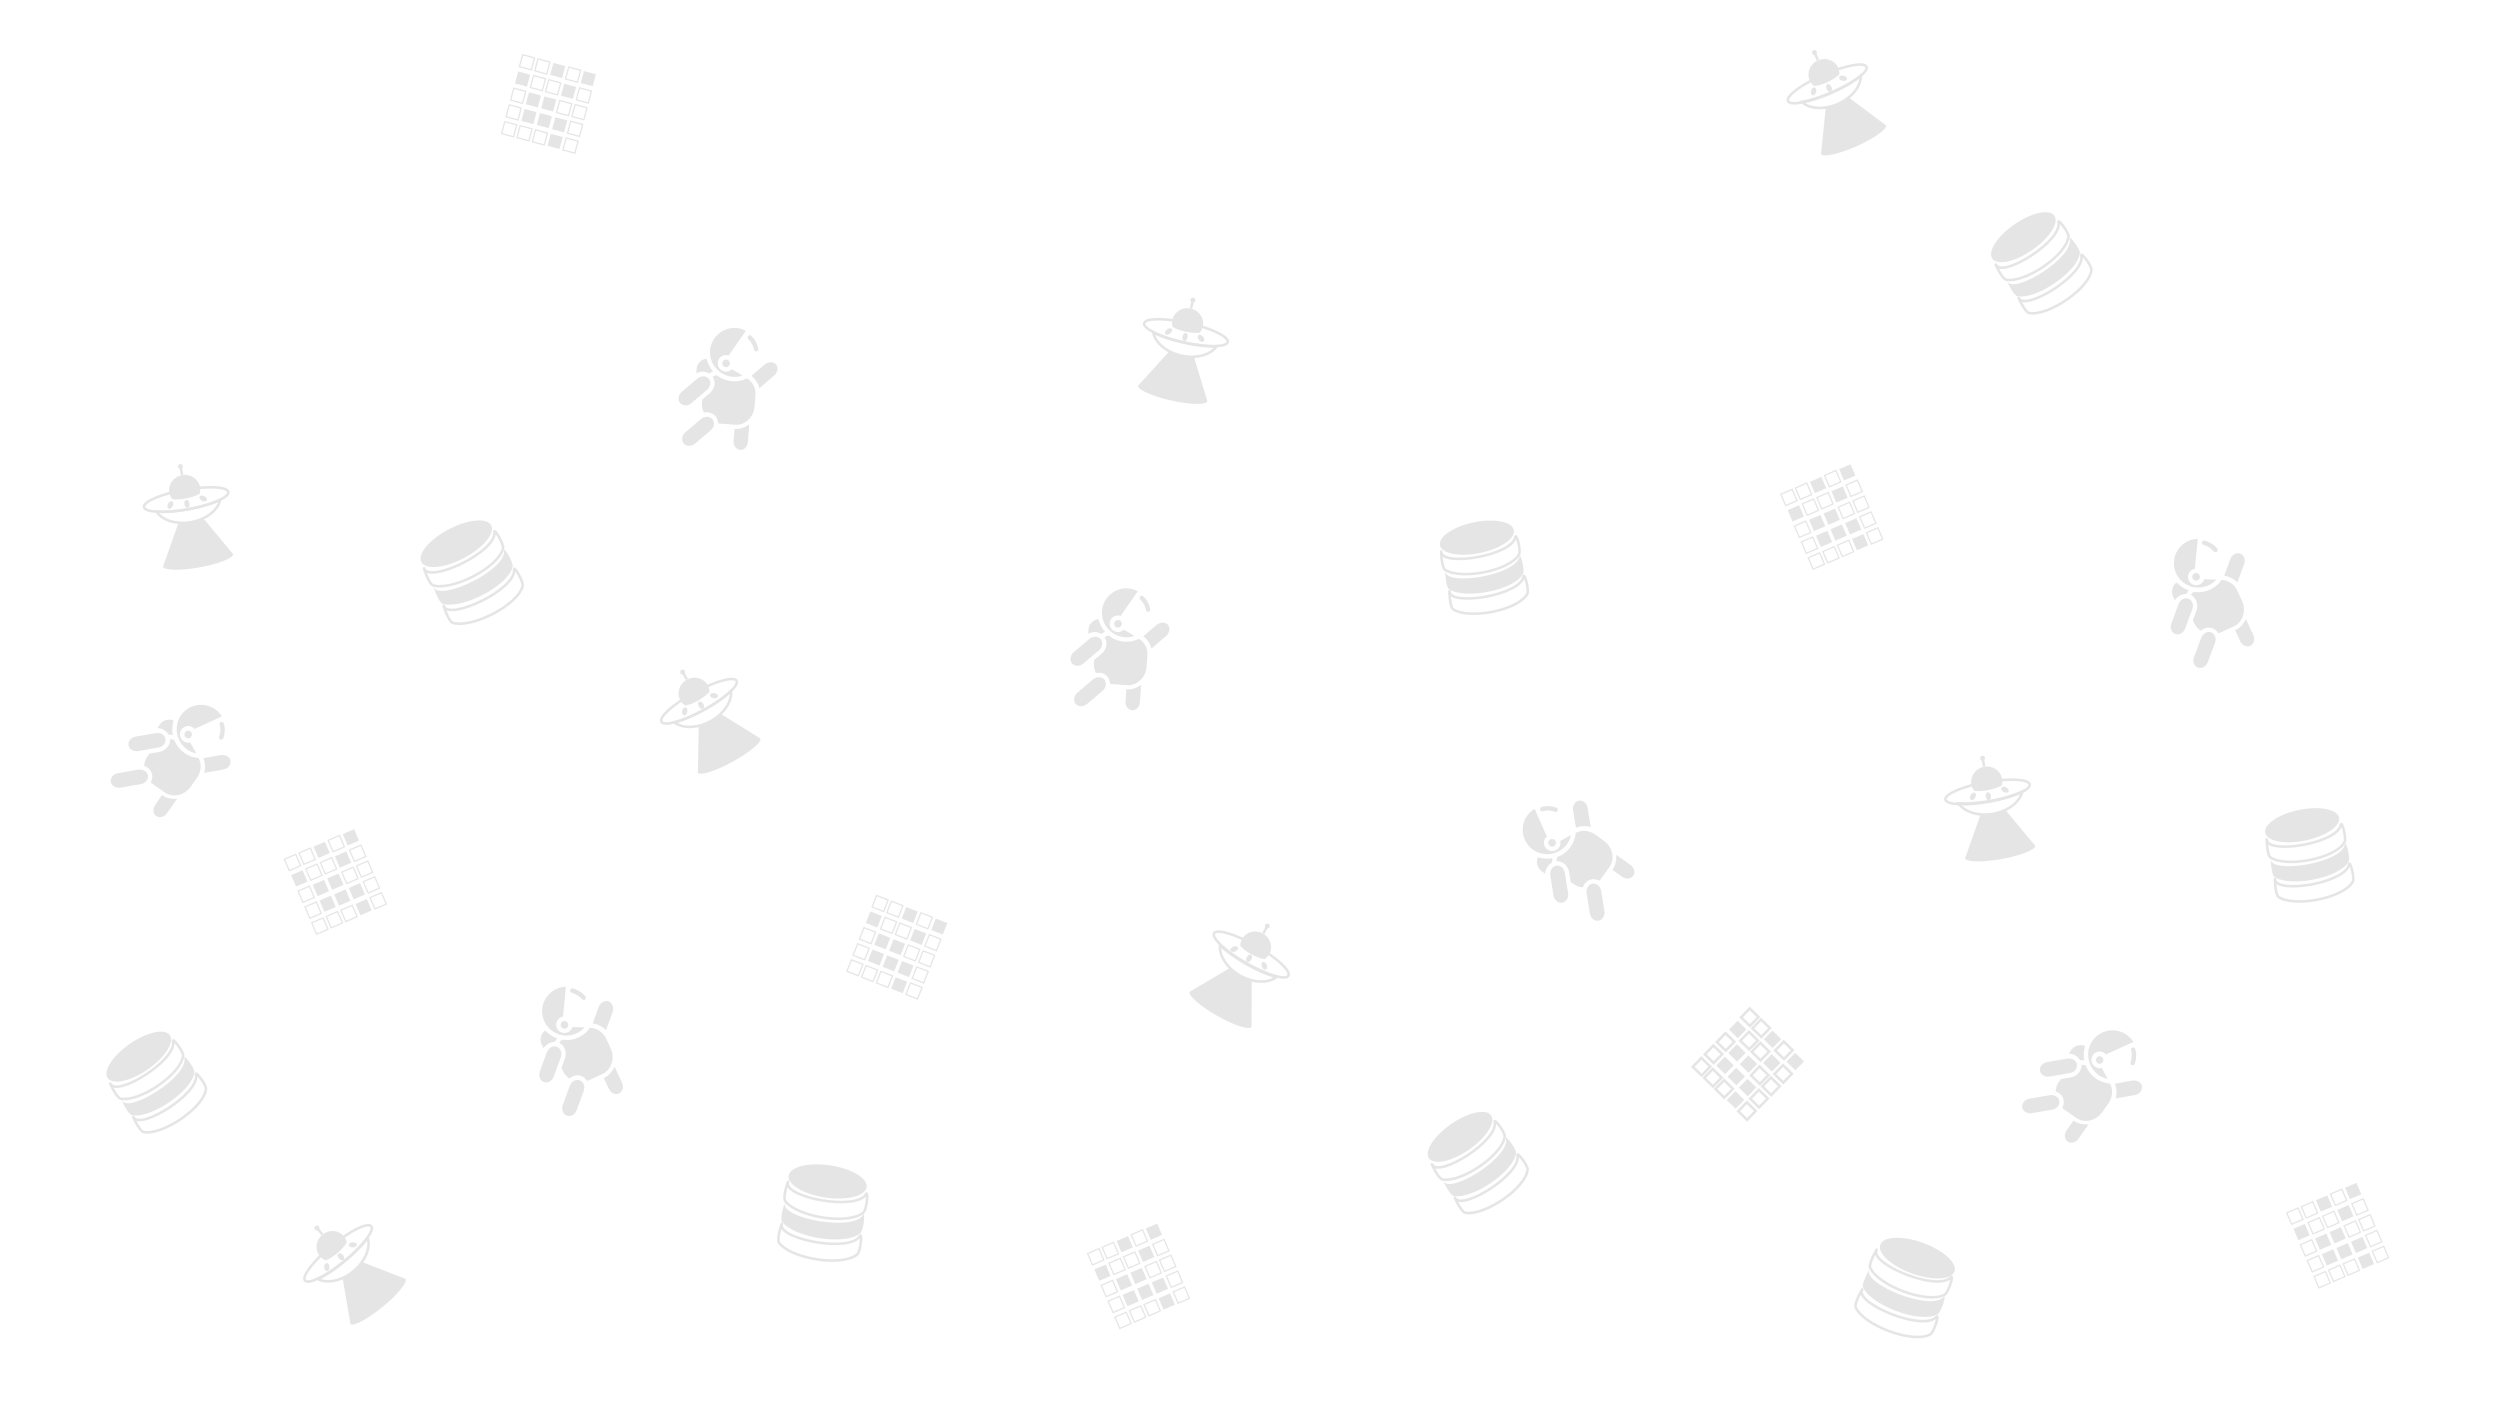 <?xml version="1.0" encoding="utf-8"?>
<!-- Generator: Adobe Illustrator 19.0.0, SVG Export Plug-In . SVG Version: 6.00 Build 0)  -->
<svg version="1.1" id="Слой_1" xmlns="http://www.w3.org/2000/svg" xmlns:xlink="http://www.w3.org/1999/xlink" x="0px" y="0px"
	 viewBox="0 0 1920 1080" style="enable-background:new 0 0 1920 1080;" xml:space="preserve">
<style type="text/css">
	.st0{fill:#CCCCCC;}
	.st1{fill:none;stroke:#CCCCCC;stroke-width:2;stroke-miterlimit:10;}
	.st2{opacity:0.5;fill:#999999;}
	.st3{fill:none;stroke:#CCCCCC;stroke-miterlimit:10;}
	.st4{opacity:0.5;}
</style>
<g id="XMLID_57_">
	
		<ellipse id="XMLID_74_" transform="matrix(0.791 0.612 -0.612 0.791 117.26 226.403)" class="st0" cx="-273" cy="285" rx="10.1" ry="15.4"/>
	<ellipse id="XMLID_73_" class="st1" cx="-207.8" cy="275.5" rx="164.7" ry="38"/>
	<path id="XMLID_72_" class="st0" d="M-207.8,179.9c-33.1,0-59.9,25.7-59.9,57.4c0,9.9,2.6,19.2,7.2,27.3
		c32.2,9.6,73.9,8.6,106.4-1.9c4-7.7,6.2-16.3,6.2-25.4C-147.9,205.6-174.8,179.9-207.8,179.9z"/>
	<path id="XMLID_71_" class="st1" d="M-329.1,301.2c16.2,36.3,65.6,62.7,124.1,62.7c59.4,0,109.4-27.2,124.8-64.4
		c-30.2,8.5-76.2,14-127.7,14C-255.8,313.5-299,308.7-329.1,301.2z"/>
	<line id="XMLID_70_" class="st1" x1="-208" y1="180" x2="-208" y2="151"/>
	<circle id="XMLID_69_" class="st1" cx="-208" cy="146.6" r="4.5"/>
	<ellipse id="XMLID_68_" class="st0" cx="-207.8" cy="292.6" rx="10.1" ry="15.4"/>
	
		<ellipse id="XMLID_67_" transform="matrix(0.612 -0.791 0.791 0.612 -280.215 -3.92)" class="st0" cx="-144.1" cy="283.4" rx="10.1" ry="15.4"/>
	<path id="XMLID_66_" class="st0" d="M-68.6,513.4l-0.2-1.3c-0.3-1.1-0.9-2-1.8-3.1l-86.1-151.6c-15.1,3.2-31.2,5-48.2,5
		c-17,0-33.2-1.7-48.3-4.9l-86.1,151.7c-0.9,1.1-1.6,1.8-1.9,2.9l-0.2,0h0.1c-0.1,1-0.1,1.1-0.1,1.5c0,14.9,61.1,27.3,136.4,27.3
		S-68.6,528.3-68.6,513.4"/>
</g>
<g id="XMLID_120_">
	<rect id="XMLID_306_" x="1941.1" y="557.6" class="st1" width="25.5" height="25.5"/>
	<rect id="XMLID_305_" x="1973.9" y="557.6" class="st1" width="25.5" height="25.5"/>
	<rect id="XMLID_304_" x="2006.7" y="557.6" class="st0" width="25.5" height="25.5"/>
	<rect id="XMLID_303_" x="2039.5" y="557.6" class="st1" width="25.5" height="25.5"/>
	<rect id="XMLID_302_" x="2072.2" y="557.6" class="st0" width="25.5" height="25.5"/>
	<rect id="XMLID_301_" x="1941.1" y="593.3" class="st0" width="25.5" height="25.5"/>
	<rect id="XMLID_300_" x="1973.9" y="593.3" class="st1" width="25.5" height="25.5"/>
	<rect id="XMLID_299_" x="2006.7" y="593.3" class="st1" width="25.5" height="25.5"/>
	<rect id="XMLID_298_" x="2039.5" y="593.3" class="st0" width="25.5" height="25.5"/>
	<rect id="XMLID_297_" x="2072.2" y="593.3" class="st1" width="25.5" height="25.5"/>
	<rect id="XMLID_293_" x="1941.1" y="629" class="st1" width="25.5" height="25.5"/>
	<rect id="XMLID_271_" x="1973.9" y="629" class="st0" width="25.5" height="25.5"/>
	<rect id="XMLID_270_" x="2006.7" y="629" class="st0" width="25.5" height="25.5"/>
	<rect id="XMLID_145_" x="2039.5" y="629" class="st1" width="25.5" height="25.5"/>
	<rect id="XMLID_144_" x="2072.2" y="629" class="st1" width="25.5" height="25.5"/>
	<rect id="XMLID_143_" x="1941.1" y="664.7" class="st1" width="25.5" height="25.5"/>
	<rect id="XMLID_142_" x="1973.9" y="664.7" class="st0" width="25.5" height="25.5"/>
	<rect id="XMLID_141_" x="2006.7" y="664.7" class="st0" width="25.5" height="25.5"/>
	<rect id="XMLID_140_" x="2039.5" y="664.7" class="st0" width="25.5" height="25.5"/>
	<rect id="XMLID_139_" x="2072.2" y="664.7" class="st1" width="25.5" height="25.5"/>
	<rect id="XMLID_138_" x="1941.1" y="700.4" class="st1" width="25.5" height="25.5"/>
	<rect id="XMLID_137_" x="1973.9" y="700.4" class="st1" width="25.5" height="25.5"/>
	<rect id="XMLID_136_" x="2006.7" y="700.4" class="st1" width="25.5" height="25.5"/>
	<rect id="XMLID_135_" x="2039.5" y="700.4" class="st0" width="25.5" height="25.5"/>
	<rect id="XMLID_134_" x="2072.2" y="700.4" class="st1" width="25.5" height="25.5"/>
</g>
<g id="XMLID_291_">
	<path id="XMLID_311_" class="st2" d="M2063.7,76.6c0.9,3,0.7,6.3-0.4,9.2c-0.3,0.9,0.1,1.9,1,2.2c0,0,0,0,0,0
		c0.9,0.3,1.8-0.1,2.2-1c1.3-3.6,1.5-7.6,0.4-11.3c-0.3-0.9-1.2-1.4-2.1-1.2C2064,74.8,2063.4,75.7,2063.7,76.6z"/>
	<path id="XMLID_310_" class="st2" d="M2036.3,93.6c2,2,4.3,3.4,7,4.3c0.8,0.3,1.6,0.5,2.4,0.6l-4.6-8.3c-1.2,0.3-2.4,0.3-3.6-0.2
		c-0.9-0.3-1.7-0.8-2.4-1.5c-2.5-2.4-2.5-6.5-0.1-9c1.7-1.7,4.3-2.4,6.6-1.6c0.9,0.3,1.7,0.8,2.4,1.5c0.1,0.1,0.3,0.3,0.4,0.4
		l21-9.6c-0.8-1.3-1.7-2.5-2.9-3.6c-2-2-4.3-3.4-7-4.3c-6.8-2.4-14.5-0.5-19.5,4.6c-3.5,3.6-5.4,8.3-5.3,13.3
		C2030.8,85.4,2032.8,90.1,2036.3,93.6z"/>
	<path id="XMLID_309_" class="st2" d="M2040.5,81.3c-1.1-0.4-2.3-0.1-3,0.7c-1.1,1.2-1.1,3,0,4.1c0.3,0.3,0.7,0.5,1.1,0.7
		c1.1,0.4,2.3,0.1,3-0.7c1.1-1.1,1.1-3,0-4.1C2041.3,81.7,2040.9,81.5,2040.5,81.3z"/>
	<path id="XMLID_308_" class="st2" d="M2024.5,84.2c1.1,0,2.1,0,3.2,0.2c-0.6-3.3-0.5-6.7,0.4-10.1c0.1-0.3,0-0.8,0.1-1.1
		c-3.6-1.3-8-0.3-10.3,3l-2,2.9c2.1,0.1,4.2,0.9,5.8,2C2022.7,81.9,2023.8,83.1,2024.5,84.2z"/>
	<path id="XMLID_307_" class="st2" d="M2001.1,96.8l15.5-2.7c3.6-0.6,6-3.6,5.5-6.7c-0.2-1.3-1-2.5-2.2-3.3c-1.5-1-3.4-1.4-5.2-1.1
		l-15.5,2.7c-3.6,0.6-6,3.6-5.5,6.7c0.2,1.3,1,2.5,2.2,3.3C1997.3,96.8,1999.2,97.2,2001.1,96.8z"/>
	<path id="XMLID_296_" class="st2" d="M2006.4,112.2c-1.5-1-3.4-1.4-5.3-1.1l-15.5,2.7c-3.6,0.6-6,3.6-5.5,6.7
		c0.2,1.3,1,2.5,2.2,3.3c1.5,1,3.4,1.4,5.3,1.1l15.5-2.7c3.6-0.6,6-3.6,5.5-6.7C2008.4,114.2,2007.6,113,2006.4,112.2z"/>
	<path id="XMLID_295_" class="st2" d="M2019.4,130.6l-5.2,7.5c-2.1,3-1.8,6.8,0.8,8.6c2.6,1.8,6.2,0.8,8.3-2.2l7.7-11
		c-3.9,0.2-7.9-0.3-11.3-2.7L2019.4,130.6z"/>
	<path id="XMLID_294_" class="st2" d="M2047.5,102.2c-3.8-0.3-7.6-1.6-10.8-3.9c-2.7-1.9-4.9-4.3-6.5-7.1c-0.6-1-1-2-1.4-3
		c-1.1-0.3-2.2-0.5-3.2-0.5c0.4,4.6-3.3,8.9-8.4,9.8l-7.5,1.3l-1.5,2.1c-1.6,2.2-2.3,4.8-2.5,7.3c0.9,0.3,1.8,0.7,2.6,1.3
		c1.9,1.4,3.2,3.3,3.6,5.6c0.3,1.8-0.2,3.9-1,5.5c0.2,0.2,0.2,0.6,0.4,0.8l10.1,7.1c6.4,4.5,15.5,2.2,20-4.2l5.1-7.2
		C2049.6,112.3,2049.9,106.7,2047.5,102.2z"/>
	<path id="XMLID_292_" class="st2" d="M2069.9,101c-1.5-1-3.4-1.4-5.3-1.1l-9.6,1.7c-1.2,0.3-2.4,0.5-3.7,0.6l-0.1,0
		c1.4,3.6,1.7,7.6,0.6,11.4l14.7-2.6c3.6-0.6,6-3.6,5.5-6.7C2071.9,103,2071.1,101.8,2069.9,101z"/>
</g>
<path id="XMLID_574_" class="st2" d="M-318.3,409.8c-1,1.4-1.5,3.4-1.2,5.2l2.5,15.5c0.6,3.6,3.6,6.1,6.6,5.6c1.3-0.2,2.5-1,3.4-2.2
	c1-1.4,1.5-3.4,1.2-5.2l-2.5-15.5c-0.6-3.6-3.6-6.1-6.6-5.6C-316.3,407.8-317.5,408.6-318.3,409.8z"/>
<path id="XMLID_573_" class="st2" d="M-299.7,397l7.4,5.3c2.9,2.1,6.8,1.9,8.6-0.7c1.8-2.5,0.8-6.2-2.1-8.3l-10.9-7.8
	c0.1,3.9-0.4,7.9-2.8,11.3L-299.7,397z"/>
<path id="XMLID_572_" class="st2" d="M-327.8,368.6c-0.4,3.8-1.7,7.5-4,10.8c-1.9,2.7-4.3,4.8-7.2,6.4c-1,0.5-2,1-3,1.4
	c-0.3,1.1-0.5,2.1-0.6,3.2c4.6-0.3,8.9,3.4,9.7,8.5l1.2,7.5l2.1,1.5c2.2,1.6,4.7,2.4,7.2,2.6c0.3-0.9,0.8-1.8,1.3-2.6
	c1.4-1.9,3.4-3.2,5.6-3.6c1.8-0.3,3.9,0.2,5.5,1c0.2-0.2,0.6-0.2,0.8-0.4l7.2-10c4.6-6.3,2.4-15.4-4-20l-7.2-5.2
	C-317.6,366.6-323.2,366.3-327.8,368.6z"/>
<path id="XMLID_571_" class="st2" d="M-303.3-100.9c1.4,2.8,1.9,6.1,1.3,9.1c-0.2,0.9,0.5,1.8,1.4,2c0,0,0,0,0,0
	c0.9,0.1,1.8-0.5,1.9-1.4c0.7-3.8,0.1-7.8-1.6-11.2c-0.4-0.8-1.4-1.2-2.3-0.8C-303.4-102.8-303.7-101.7-303.3-100.9z"/>
<path id="XMLID_570_" class="st2" d="M-327.1-79.3c2.3,1.6,4.9,2.6,7.6,3c0.8,0.1,1.6,0.2,2.4,0.2l-6-7.3c-1.1,0.5-2.3,0.7-3.6,0.5
	c-0.9-0.1-1.8-0.5-2.6-1c-2.9-1.9-3.7-5.9-1.7-8.8c1.4-2,3.8-3.1,6.2-2.7c0.9,0.1,1.8,0.5,2.6,1c0.2,0.1,0.3,0.2,0.5,0.3l19-13.3
	c-1-1.1-2.2-2.2-3.5-3.1c-2.3-1.6-4.9-2.6-7.6-3c-7.1-1.1-14.4,2.1-18.4,8.1c-2.8,4.2-3.8,9.2-2.8,14.1
	C-334.1-86.3-331.3-82.1-327.1-79.3z"/>
<path id="XMLID_569_" class="st2" d="M-292.8-78.1c-1.6-0.7-3.6-0.8-5.4-0.1l-9.1,3.4c-1.1,0.5-2.3,1-3.5,1.3l-0.1,0
	c2.1,3.3,3,7.2,2.7,11.1l14-5.2c3.4-1.3,5.3-4.7,4.2-7.6C-290.4-76.4-291.4-77.5-292.8-78.1z"/>
<g id="XMLID_549_">
	
		<ellipse id="XMLID_558_" transform="matrix(0.887 0.462 -0.462 0.887 350.422 145.281)" class="st0" cx="-121.3" cy="787.8" rx="2" ry="3.1"/>
	
		<ellipse id="XMLID_557_" transform="matrix(0.984 -0.176 0.176 0.984 -140.004 -6.904)" class="st1" cx="-108.8" cy="783.7" rx="32.9" ry="7.6"/>
	<path id="XMLID_556_" class="st0" d="M-112.2,764.9c-6.5,1.2-10.9,7.2-9.8,13.4c0.3,1.9,1.2,3.7,2.4,5.1c6.7,0.7,14.8-0.9,20.9-4.1
		c0.5-1.6,0.6-3.4,0.3-5.2C-99.5,767.8-105.7,763.7-112.2,764.9z"/>
	<path id="XMLID_555_" class="st1" d="M-131.8,793c4.5,6.6,15.1,10,26.6,8c11.7-2.1,20.6-9.2,22.3-17.1c-5.6,2.7-14.5,5.4-24.6,7.3
		C-116.9,792.8-125.6,793.4-131.8,793z"/>
	<line id="XMLID_554_" class="st1" x1="-112.2" y1="764.7" x2="-113.1" y2="759.4"/>
	<circle id="XMLID_553_" class="st1" cx="-113.4" cy="758.3" r="0.9"/>
	
		<ellipse id="XMLID_552_" transform="matrix(0.984 -0.176 0.176 0.984 -140.587 -6.742)" class="st0" cx="-108.2" cy="787" rx="2" ry="3.1"/>
	
		<ellipse id="XMLID_551_" transform="matrix(0.462 -0.887 0.887 0.462 -745.94 335.939)" class="st0" cx="-96" cy="783" rx="2" ry="3.1"/>
	<path id="XMLID_550_" class="st0" d="M-73,825.6l-0.1-0.3c-0.1-0.2-0.3-0.4-0.5-0.5L-95.9,798c-2.9,1.2-6,2.1-9.3,2.7
		c-3.4,0.6-6.6,0.8-9.7,0.7l-11.6,32.9c-0.1,0.2-0.2,0.4-0.3,0.6l0,0l0,0c0,0,0,0.2,0,0.3c0.5,2.9,13,3.2,27.8,0.6
		S-72.5,828.5-73,825.6"/>
</g>
<g id="XMLID_523_">
	
		<rect id="XMLID_548_" x="-168.6" y="105.8" transform="matrix(0.918 -0.396 0.396 0.918 -57.252 -55.895)" class="st3" width="9.5" height="9.5"/>
	
		<rect id="XMLID_547_" x="-157.4" y="101" transform="matrix(0.918 -0.396 0.396 0.918 -54.419 -51.853)" class="st3" width="9.5" height="9.5"/>
	
		<rect id="XMLID_546_" x="-146.2" y="96.2" transform="matrix(0.918 -0.396 0.396 0.918 -51.585 -47.811)" class="st0" width="9.5" height="9.5"/>
	
		<rect id="XMLID_545_" x="-135" y="91.3" transform="matrix(0.918 -0.396 0.396 0.918 -48.752 -43.769)" class="st3" width="9.5" height="9.5"/>
	
		<rect id="XMLID_544_" x="-123.8" y="86.5" transform="matrix(0.918 -0.396 0.396 0.918 -45.918 -39.727)" class="st0" width="9.5" height="9.5"/>
	
		<rect id="XMLID_543_" x="-163.3" y="118" transform="matrix(0.918 -0.396 0.396 0.918 -61.655 -52.809)" class="st0" width="9.5" height="9.5"/>
	
		<rect id="XMLID_542_" x="-152.1" y="113.2" transform="matrix(0.918 -0.396 0.396 0.918 -58.822 -48.767)" class="st3" width="9.5" height="9.5"/>
	
		<rect id="XMLID_541_" x="-140.9" y="108.3" transform="matrix(0.918 -0.396 0.396 0.918 -55.988 -44.724)" class="st3" width="9.5" height="9.5"/>
	
		<rect id="XMLID_540_" x="-129.7" y="103.5" transform="matrix(0.918 -0.396 0.396 0.918 -53.155 -40.682)" class="st0" width="9.5" height="9.5"/>
	
		<rect id="XMLID_539_" x="-118.5" y="98.7" transform="matrix(0.918 -0.396 0.396 0.918 -50.321 -36.64)" class="st3" width="9.5" height="9.5"/>
	
		<rect id="XMLID_538_" x="-158.1" y="130.2" transform="matrix(0.918 -0.396 0.396 0.918 -66.058 -49.722)" class="st3" width="9.5" height="9.5"/>
	
		<rect id="XMLID_537_" x="-146.9" y="125.4" transform="matrix(0.918 -0.396 0.396 0.918 -63.225 -45.68)" class="st0" width="9.5" height="9.5"/>
	
		<rect id="XMLID_536_" x="-135.7" y="120.5" transform="matrix(0.918 -0.396 0.396 0.918 -60.391 -41.638)" class="st0" width="9.5" height="9.5"/>
	
		<rect id="XMLID_535_" x="-124.5" y="115.7" transform="matrix(0.918 -0.396 0.396 0.918 -57.557 -37.596)" class="st3" width="9.5" height="9.5"/>
	
		<rect id="XMLID_534_" x="-113.3" y="110.9" transform="matrix(0.918 -0.396 0.396 0.918 -54.724 -33.554)" class="st3" width="9.5" height="9.5"/>
	
		<rect id="XMLID_533_" x="-152.8" y="142.4" transform="matrix(0.918 -0.396 0.396 0.918 -70.461 -46.636)" class="st3" width="9.5" height="9.5"/>
	
		<rect id="XMLID_532_" x="-141.6" y="137.6" transform="matrix(0.918 -0.396 0.396 0.918 -67.628 -42.594)" class="st0" width="9.5" height="9.5"/>
	
		<rect id="XMLID_531_" x="-130.4" y="132.7" transform="matrix(0.918 -0.396 0.396 0.918 -64.794 -38.552)" class="st0" width="9.5" height="9.5"/>
	
		<rect id="XMLID_530_" x="-119.2" y="127.9" transform="matrix(0.918 -0.396 0.396 0.918 -61.96 -34.509)" class="st0" width="9.5" height="9.5"/>
	
		<rect id="XMLID_529_" x="-108" y="123.1" transform="matrix(0.918 -0.396 0.396 0.918 -59.127 -30.467)" class="st3" width="9.5" height="9.5"/>
	
		<rect id="XMLID_528_" x="-147.5" y="154.6" transform="matrix(0.918 -0.396 0.396 0.918 -74.864 -43.549)" class="st3" width="9.5" height="9.5"/>
	
		<rect id="XMLID_527_" x="-136.3" y="149.8" transform="matrix(0.918 -0.396 0.396 0.918 -72.031 -39.507)" class="st3" width="9.5" height="9.5"/>
	
		<rect id="XMLID_526_" x="-125.1" y="144.9" transform="matrix(0.918 -0.396 0.396 0.918 -69.197 -35.465)" class="st3" width="9.5" height="9.5"/>
	
		<rect id="XMLID_525_" x="-113.9" y="140.1" transform="matrix(0.918 -0.396 0.396 0.918 -66.363 -31.423)" class="st0" width="9.5" height="9.5"/>
	
		<rect id="XMLID_524_" x="-102.7" y="135.3" transform="matrix(0.918 -0.396 0.396 0.918 -63.53 -27.381)" class="st3" width="9.5" height="9.5"/>
</g>
<g id="XMLID_497_">
	
		<rect id="XMLID_522_" x="-199.5" y="505.7" transform="matrix(0.716 0.698 -0.698 0.716 301.098 281.131)" class="st1" width="9.5" height="9.5"/>
	
		<rect id="XMLID_521_" x="-190.8" y="514.2" transform="matrix(0.716 0.698 -0.698 0.716 309.527 277.457)" class="st1" width="9.5" height="9.5"/>
	
		<rect id="XMLID_520_" x="-182.1" y="522.7" transform="matrix(0.716 0.698 -0.698 0.716 317.956 273.782)" class="st0" width="9.5" height="9.5"/>
	
		<rect id="XMLID_519_" x="-173.4" y="531.2" transform="matrix(0.716 0.698 -0.698 0.716 326.385 270.107)" class="st1" width="9.5" height="9.5"/>
	
		<rect id="XMLID_518_" x="-164.6" y="539.8" transform="matrix(0.716 0.698 -0.698 0.716 334.813 266.432)" class="st0" width="9.5" height="9.5"/>
	
		<rect id="XMLID_517_" x="-208.8" y="515.2" transform="matrix(0.716 0.698 -0.698 0.716 305.101 290.312)" class="st0" width="9.5" height="9.5"/>
	
		<rect id="XMLID_516_" x="-200.1" y="523.7" transform="matrix(0.716 0.698 -0.698 0.716 313.53 286.637)" class="st1" width="9.5" height="9.5"/>
	
		<rect id="XMLID_515_" x="-191.4" y="532.2" transform="matrix(0.716 0.698 -0.698 0.716 321.959 282.963)" class="st1" width="9.5" height="9.5"/>
	
		<rect id="XMLID_514_" x="-182.6" y="540.8" transform="matrix(0.716 0.698 -0.698 0.716 330.387 279.288)" class="st0" width="9.5" height="9.5"/>
	
		<rect id="XMLID_513_" x="-173.9" y="549.3" transform="matrix(0.716 0.698 -0.698 0.716 338.816 275.613)" class="st1" width="9.5" height="9.5"/>
	
		<rect id="XMLID_512_" x="-218.1" y="524.7" transform="matrix(0.716 0.698 -0.698 0.716 309.104 299.493)" class="st1" width="9.5" height="9.5"/>
	
		<rect id="XMLID_511_" x="-209.4" y="533.2" transform="matrix(0.716 0.698 -0.698 0.716 317.533 295.818)" class="st0" width="9.5" height="9.5"/>
	
		<rect id="XMLID_510_" x="-200.6" y="541.7" transform="matrix(0.716 0.698 -0.698 0.716 325.962 292.144)" class="st0" width="9.5" height="9.5"/>
	
		<rect id="XMLID_509_" x="-191.9" y="550.3" transform="matrix(0.716 0.698 -0.698 0.716 334.39 288.469)" class="st1" width="9.5" height="9.5"/>
	
		<rect id="XMLID_508_" x="-183.2" y="558.8" transform="matrix(0.716 0.698 -0.698 0.716 342.819 284.794)" class="st1" width="9.5" height="9.5"/>
	
		<rect id="XMLID_507_" x="-227.4" y="534.2" transform="matrix(0.716 0.698 -0.698 0.716 313.107 308.674)" class="st1" width="9.5" height="9.5"/>
	
		<rect id="XMLID_506_" x="-218.6" y="542.7" transform="matrix(0.716 0.698 -0.698 0.716 321.536 305)" class="st0" width="9.5" height="9.5"/>
	
		<rect id="XMLID_505_" x="-209.9" y="551.3" transform="matrix(0.716 0.698 -0.698 0.716 329.964 301.325)" class="st0" width="9.5" height="9.5"/>
	
		<rect id="XMLID_504_" x="-201.2" y="559.8" transform="matrix(0.716 0.698 -0.698 0.716 338.393 297.65)" class="st0" width="9.5" height="9.5"/>
	
		<rect id="XMLID_503_" x="-192.5" y="568.3" transform="matrix(0.716 0.698 -0.698 0.716 346.822 293.975)" class="st1" width="9.5" height="9.5"/>
	
		<rect id="XMLID_502_" x="-236.6" y="543.7" transform="matrix(0.716 0.698 -0.698 0.716 317.11 317.855)" class="st1" width="9.5" height="9.5"/>
	
		<rect id="XMLID_501_" x="-227.9" y="552.2" transform="matrix(0.716 0.698 -0.698 0.716 325.539 314.18)" class="st1" width="9.5" height="9.5"/>
	
		<rect id="XMLID_500_" x="-219.2" y="560.8" transform="matrix(0.716 0.698 -0.698 0.716 333.967 310.506)" class="st1" width="9.5" height="9.5"/>
	
		<rect id="XMLID_499_" x="-210.5" y="569.3" transform="matrix(0.716 0.698 -0.698 0.716 342.396 306.831)" class="st0" width="9.5" height="9.5"/>
	
		<rect id="XMLID_498_" x="-201.7" y="577.8" transform="matrix(0.716 0.698 -0.698 0.716 350.825 303.156)" class="st1" width="9.5" height="9.5"/>
</g>
<g id="XMLID_456_">
	
		<rect id="XMLID_481_" x="266.1" y="-241.3" transform="matrix(0.716 0.698 -0.698 0.716 -88.252 -256.364)" class="st1" width="9.5" height="9.5"/>
	
		<rect id="XMLID_480_" x="274.8" y="-232.8" transform="matrix(0.716 0.698 -0.698 0.716 -79.823 -260.039)" class="st1" width="9.5" height="9.5"/>
	
		<rect id="XMLID_479_" x="283.5" y="-224.3" transform="matrix(0.716 0.698 -0.698 0.716 -71.394 -263.714)" class="st0" width="9.5" height="9.5"/>
	
		<rect id="XMLID_478_" x="292.2" y="-215.8" transform="matrix(0.716 0.698 -0.698 0.716 -62.966 -267.389)" class="st1" width="9.5" height="9.5"/>
	
		<rect id="XMLID_477_" x="301" y="-207.3" transform="matrix(0.716 0.698 -0.698 0.716 -54.537 -271.064)" class="st0" width="9.5" height="9.5"/>
	
		<rect id="XMLID_476_" x="256.8" y="-231.8" transform="matrix(0.716 0.698 -0.698 0.716 -84.249 -247.183)" class="st0" width="9.5" height="9.5"/>
	
		<rect id="XMLID_475_" x="265.5" y="-223.3" transform="matrix(0.716 0.698 -0.698 0.716 -75.82 -250.858)" class="st1" width="9.5" height="9.5"/>
	
		<rect id="XMLID_474_" x="274.2" y="-214.8" transform="matrix(0.716 0.698 -0.698 0.716 -67.391 -254.533)" class="st1" width="9.5" height="9.5"/>
	
		<rect id="XMLID_473_" x="283" y="-206.3" transform="matrix(0.716 0.698 -0.698 0.716 -58.963 -258.208)" class="st0" width="9.5" height="9.5"/>
	
		<rect id="XMLID_472_" x="291.7" y="-197.8" transform="matrix(0.716 0.698 -0.698 0.716 -50.534 -261.883)" class="st1" width="9.5" height="9.5"/>
	
		<rect id="XMLID_471_" x="247.5" y="-222.3" transform="matrix(0.716 0.698 -0.698 0.716 -80.246 -238.002)" class="st1" width="9.5" height="9.5"/>
	
		<rect id="XMLID_470_" x="256.2" y="-213.8" transform="matrix(0.716 0.698 -0.698 0.716 -71.817 -241.677)" class="st0" width="9.5" height="9.5"/>
	
		<rect id="XMLID_469_" x="265" y="-205.3" transform="matrix(0.716 0.698 -0.698 0.716 -63.389 -245.352)" class="st0" width="9.5" height="9.5"/>
	
		<rect id="XMLID_468_" x="273.7" y="-196.8" transform="matrix(0.716 0.698 -0.698 0.716 -54.96 -249.027)" class="st1" width="9.5" height="9.5"/>
	
		<rect id="XMLID_467_" x="282.4" y="-188.3" transform="matrix(0.716 0.698 -0.698 0.716 -46.531 -252.702)" class="st1" width="9.5" height="9.5"/>
	
		<rect id="XMLID_466_" x="238.2" y="-212.8" transform="matrix(0.716 0.698 -0.698 0.716 -76.243 -228.821)" class="st1" width="9.5" height="9.5"/>
	
		<rect id="XMLID_465_" x="247" y="-204.3" transform="matrix(0.716 0.698 -0.698 0.716 -67.814 -232.496)" class="st0" width="9.5" height="9.5"/>
	
		<rect id="XMLID_464_" x="255.7" y="-195.8" transform="matrix(0.716 0.698 -0.698 0.716 -59.386 -236.171)" class="st0" width="9.5" height="9.5"/>
	
		<rect id="XMLID_463_" x="264.4" y="-187.3" transform="matrix(0.716 0.698 -0.698 0.716 -50.957 -239.846)" class="st0" width="9.5" height="9.5"/>
	
		<rect id="XMLID_462_" x="273.1" y="-178.7" transform="matrix(0.716 0.698 -0.698 0.716 -42.528 -243.521)" class="st1" width="9.5" height="9.5"/>
	
		<rect id="XMLID_461_" x="228.9" y="-203.3" transform="matrix(0.716 0.698 -0.698 0.716 -72.24 -219.64)" class="st1" width="9.5" height="9.5"/>
	
		<rect id="XMLID_460_" x="237.7" y="-194.8" transform="matrix(0.716 0.698 -0.698 0.716 -63.812 -223.315)" class="st1" width="9.5" height="9.5"/>
	
		<rect id="XMLID_459_" x="246.4" y="-186.3" transform="matrix(0.716 0.698 -0.698 0.716 -55.383 -226.99)" class="st1" width="9.5" height="9.5"/>
	
		<rect id="XMLID_458_" x="255.1" y="-177.8" transform="matrix(0.716 0.698 -0.698 0.716 -46.954 -230.665)" class="st0" width="9.5" height="9.5"/>
	
		<rect id="XMLID_457_" x="263.9" y="-169.2" transform="matrix(0.716 0.698 -0.698 0.716 -38.525 -234.34)" class="st1" width="9.5" height="9.5"/>
</g>
<g id="XMLID_405_">
	
		<ellipse id="XMLID_414_" transform="matrix(0.97 0.243 -0.243 0.97 -53.111 29.364)" class="st0" cx="-145.3" cy="-200.2" rx="2" ry="3.1"/>
	
		<ellipse id="XMLID_413_" transform="matrix(0.916 -0.4 0.4 0.916 71.709 -71.05)" class="st1" cx="-134.2" cy="-207.1" rx="32.9" ry="7.6"/>
	<path id="XMLID_412_" class="st0" d="M-141.8-224.6c-6.1,2.6-8.9,9.5-6.4,15.3c0.8,1.8,2,3.3,3.5,4.4c6.7-0.8,14.2-4.3,19.3-8.9
		c0.1-1.7-0.2-3.5-0.9-5.2C-128.8-224.7-135.8-227.3-141.8-224.6z"/>
	<path id="XMLID_411_" class="st1" d="M-154.3-192.7c5.9,5.4,17,6.2,27.7,1.6c10.9-4.8,17.9-13.7,17.7-21.8
		c-4.8,4-12.8,8.7-22.3,12.8C-139.9-196.3-148.2-193.7-154.3-192.7z"/>
	<line id="XMLID_410_" class="st1" x1="-141.9" y1="-224.8" x2="-144" y2="-229.7"/>
	<circle id="XMLID_409_" class="st1" cx="-144.5" cy="-230.7" r="0.9"/>
	
		<ellipse id="XMLID_408_" transform="matrix(0.916 -0.4 0.4 0.916 70.573 -70.235)" class="st0" cx="-132.8" cy="-204" rx="2" ry="3.1"/>
	
		<ellipse id="XMLID_407_" transform="matrix(0.243 -0.97 0.97 0.243 112.243 -277.653)" class="st0" cx="-121.9" cy="-210.8" rx="2" ry="3.1"/>
	<path id="XMLID_406_" class="st0" d="M-89.6-174.7l-0.1-0.2c-0.1-0.2-0.3-0.3-0.6-0.4l-27.9-20.9c-2.5,1.8-5.3,3.4-8.4,4.8
		c-3.1,1.4-6.2,2.3-9.2,3l-3.6,34.7c-0.1,0.3-0.2,0.4-0.1,0.7l0,0l0,0c0,0,0.1,0.2,0.1,0.3c1.2,2.7,13.4,0.1,27.2-5.9
		S-88.4-172-89.6-174.7"/>
</g>
<g id="XMLID_28_" class="st4">
	<path id="XMLID_27_" class="st2" d="M439.2,762.5c3,0.8,5.8,2.5,7.8,4.9c0.6,0.7,1.7,0.8,2.4,0.2c0,0,0,0,0,0
		c0.7-0.6,0.8-1.7,0.2-2.4c-2.5-3-5.9-5.1-9.6-6.1c-0.9-0.2-1.8,0.3-2.1,1.2C437.7,761.3,438.3,762.3,439.2,762.5z"/>
	<path id="XMLID_15_" class="st2" d="M440.1,794.6c2.7-0.8,5.1-2.1,7.2-3.9c0.6-0.5,1.2-1.1,1.7-1.7l-9.5-0.2c-0.3,1.2-1,2.2-1.9,3
		c-0.7,0.6-1.5,1.1-2.4,1.3c-3.4,0.9-6.9-1-7.8-4.4c-0.7-2.3,0.1-4.9,2-6.5c0.7-0.6,1.5-1.1,2.4-1.3c0.2-0.1,0.4-0.1,0.6-0.1l2.2-23
		c-1.5,0-3.1,0.2-4.6,0.7c-2.7,0.8-5.1,2.1-7.2,3.9c-5.5,4.7-7.7,12.3-5.8,19.2c1.4,4.8,4.5,8.8,8.9,11.3
		C430.2,795.4,435.3,796,440.1,794.6z"/>
	<path id="XMLID_14_" class="st2" d="M431.6,784.9c-0.9,0.7-1.2,1.9-0.9,3c0.4,1.6,2.1,2.5,3.6,2c0.4-0.1,0.8-0.3,1.1-0.6
		c0.9-0.7,1.2-1.9,0.9-3c-0.4-1.6-2-2.5-3.6-2C432.3,784.4,432,784.6,431.6,784.9z"/>
	<path id="XMLID_13_" class="st2" d="M426.1,800.2c0.5-0.9,1.1-1.8,1.8-2.7c-3.2-1.1-6.1-2.9-8.5-5.4c-0.2-0.2-0.7-0.4-0.9-0.6
		c-3,2.4-4.3,6.8-2.6,10.4l1.5,3.2c1.1-1.7,2.8-3.2,4.6-4C423.2,800.6,424.8,800.2,426.1,800.2z"/>
	<path id="XMLID_12_" class="st2" d="M425.3,826.8l5.4-14.8c1.2-3.4-0.1-7-3.1-8.1c-1.3-0.5-2.7-0.4-4,0.2c-1.6,0.8-2.9,2.2-3.6,4
		l-5.4,14.8c-1.2,3.4,0.1,7,3.1,8.1c1.3,0.5,2.7,0.4,4-0.2C423.3,830.1,424.6,828.6,425.3,826.8z"/>
	<path id="XMLID_11_" class="st2" d="M441.2,829.9c-1.6,0.8-2.9,2.2-3.6,4l-5.4,14.8c-1.2,3.4,0.1,7.1,3.1,8.1
		c1.3,0.5,2.7,0.4,4-0.2c1.6-0.8,2.9-2.2,3.6-4l5.4-14.8c1.2-3.4-0.1-7-3.1-8.1C444,829.2,442.5,829.3,441.2,829.9z"/>
	<path id="XMLID_10_" class="st2" d="M463.7,827.9l3.9,8.3c1.5,3.3,5,4.9,7.8,3.6c2.8-1.3,3.8-5,2.3-8.3l-5.7-12.2
		c-1.8,3.5-4.2,6.7-8,8.5L463.7,827.9z"/>
	<path id="XMLID_9_" class="st2" d="M453.1,789.3c-2.2,3.2-5.2,5.8-8.8,7.4c-3,1.4-6.1,2.1-9.4,2c-1.1,0-2.2-0.1-3.3-0.3
		c-0.8,0.8-1.5,1.6-2.1,2.5c4.2,2,6.1,7.3,4.3,12.2l-2.6,7.1l1.1,2.3c1.1,2.5,3,4.4,5.1,5.8c0.7-0.6,1.6-1.2,2.4-1.6
		c2.1-1,4.5-1.1,6.6-0.4c1.7,0.6,3.3,2.1,4.3,3.6c0.2-0.1,0.6,0.2,0.8,0.1l11.2-5.2c7.1-3.3,9.6-12.3,6.4-19.4l-3.7-8
		C463,792.6,458.3,789.5,453.1,789.3z"/>
	<path id="XMLID_8_" class="st2" d="M463.4,769.3c-1.6,0.8-2.9,2.2-3.6,4l-3.3,9.1c-0.3,1.2-0.8,2.4-1.3,3.5l0,0.1
		c3.8,0.5,7.4,2.3,10.2,5.2l5.1-14c1.2-3.4-0.1-7.1-3.1-8.1C466.1,768.6,464.7,768.7,463.4,769.3z"/>
	<path id="XMLID_17_" class="st2" d="M574.7,260.4c2.3,2.2,3.8,5,4.4,8.1c0.2,0.9,1.1,1.5,2,1.4c0,0,0,0,0,0c0.9-0.2,1.5-1.1,1.3-2
		c-0.7-3.8-2.6-7.3-5.4-10c-0.7-0.6-1.8-0.6-2.4,0.1C574,258.6,574,259.7,574.7,260.4z"/>
	<path id="XMLID_16_" class="st2" d="M559.7,288.9c2.7,0.7,5.5,0.7,8.2,0.2c0.8-0.2,1.6-0.4,2.4-0.7l-8.2-4.8
		c-0.9,0.8-1.9,1.4-3.2,1.7c-0.9,0.2-1.8,0.2-2.8-0.1c-3.4-0.8-5.5-4.3-4.7-7.7c0.6-2.4,2.5-4.2,4.9-4.7c0.9-0.2,1.9-0.2,2.8,0.1
		c0.2,0,0.4,0.1,0.5,0.2l13.2-19c-1.3-0.7-2.8-1.3-4.3-1.7c-2.7-0.7-5.5-0.7-8.2-0.2c-7.1,1.5-12.8,6.9-14.5,13.9
		c-1.2,4.9-0.4,9.9,2.2,14.2C550.8,284.7,554.9,287.7,559.7,288.9z"/>
	<path id="XMLID_7_" class="st2" d="M557.1,276.2c-1.1,0.2-2,1.1-2.3,2.2c-0.4,1.6,0.6,3.2,2.1,3.5c0.4,0.1,0.9,0.1,1.3,0
		c1.1-0.2,2-1.1,2.3-2.2c0.4-1.6-0.6-3.1-2.1-3.5C558,276.1,557.5,276.1,557.1,276.2z"/>
	<path id="XMLID_6_" class="st2" d="M544.8,286.8c0.9-0.6,1.9-1.1,2.9-1.5c-2.2-2.5-3.9-5.5-4.8-8.9c-0.1-0.3-0.4-0.7-0.5-1
		c-3.8,0.7-7.1,3.8-7.4,7.8l-0.3,3.5c1.8-1,4.1-1.4,6-1.3C542.1,285.8,543.6,286.2,544.8,286.8z"/>
	<path id="XMLID_5_" class="st2" d="M531,309.6l12-10.2c2.8-2.4,3.3-6.2,1.3-8.6c-0.9-1-2.2-1.6-3.6-1.8c-1.8-0.1-3.6,0.5-5.1,1.7
		l-12,10.2c-2.8,2.4-3.3,6.2-1.3,8.6c0.9,1,2.2,1.6,3.6,1.8C527.8,311.5,529.6,310.9,531,309.6z"/>
	<path id="XMLID_4_" class="st2" d="M543.4,320.1c-1.8-0.1-3.6,0.5-5.1,1.7l-11.9,10.2c-2.8,2.4-3.3,6.2-1.3,8.6
		c0.9,1,2.2,1.6,3.6,1.8c1.8,0.1,3.6-0.5,5.1-1.7l12-10.2c2.8-2.4,3.3-6.2,1.3-8.6C546.2,320.9,544.9,320.2,543.4,320.1z"/>
	<path id="XMLID_3_" class="st2" d="M564.1,329.4l-0.7,9.1c-0.3,3.6,1.9,6.7,5,7c3.1,0.2,5.8-2.5,6-6.1l1-13.4
		c-3.3,2.2-7,3.8-11.1,3.4L564.1,329.4z"/>
	<path id="XMLID_2_" class="st2" d="M573.7,290.6c-3.5,1.7-7.3,2.5-11.3,2.2c-3.3-0.3-6.4-1.2-9.2-2.8c-1-0.6-1.9-1.2-2.8-1.9
		c-1.1,0.3-2.1,0.7-3.1,1.2c2.7,3.8,1.7,9.3-2.2,12.7l-5.8,4.9l-0.2,2.5c-0.2,2.7,0.4,5.3,1.6,7.5c0.9-0.2,1.9-0.3,2.9-0.2
		c2.4,0.2,4.5,1.2,5.9,2.9c1.2,1.4,1.8,3.5,2,5.2c0.2,0,0.5,0.4,0.7,0.5l12.3,0.9c7.8,0.6,14.4-6,15-13.8l0.7-8.8
		C580.7,298.3,578.1,293.3,573.7,290.6z"/>
	<path id="XMLID_1_" class="st2" d="M592.4,278.2c-1.8-0.1-3.6,0.5-5.1,1.7l-7.4,6.3c-0.9,0.9-1.8,1.7-2.8,2.4l-0.1,0
		c3.1,2.4,5.3,5.7,6.3,9.5l11.3-9.7c2.8-2.4,3.3-6.2,1.3-8.6C595.2,278.9,593.9,278.3,592.4,278.2z"/>
	<path id="XMLID_26_" class="st2" d="M1184.9,623c3-0.8,6.3-0.7,9.2,0.5c0.9,0.3,1.9-0.1,2.2-1c0,0,0,0,0,0c0.3-0.9-0.1-1.8-1-2.2
		c-3.6-1.4-7.6-1.6-11.3-0.6c-0.9,0.2-1.4,1.2-1.2,2.1C1183,622.8,1184,623.3,1184.9,623z"/>
	<path id="XMLID_25_" class="st2" d="M1201.5,650.6c2-2,3.5-4.3,4.4-6.9c0.3-0.8,0.5-1.6,0.7-2.4l-8.3,4.5c0.3,1.2,0.2,2.4-0.2,3.6
		c-0.3,0.9-0.8,1.7-1.5,2.3c-2.5,2.5-6.5,2.5-9,0c-1.7-1.7-2.3-4.3-1.5-6.6c0.3-0.9,0.8-1.7,1.5-2.3c0.1-0.1,0.3-0.3,0.4-0.4
		l-9.4-21.2c-1.3,0.8-2.5,1.7-3.7,2.8c-2,2-3.5,4.3-4.4,6.9c-2.4,6.8-0.7,14.5,4.4,19.6c3.5,3.5,8.2,5.5,13.3,5.5
		C1193.2,656.1,1197.9,654.1,1201.5,650.6z"/>
	<path id="XMLID_24_" class="st2" d="M1189.3,646.3c-0.4,1.1-0.1,2.3,0.7,3.1c1.1,1.1,3,1.1,4.1,0c0.3-0.3,0.5-0.7,0.7-1.1
		c0.4-1.1,0.1-2.3-0.7-3.1c-1.1-1.1-3-1.1-4.1,0C1189.7,645.5,1189.5,645.9,1189.3,646.3z"/>
	<path id="XMLID_23_" class="st2" d="M1192,662.3c0-1.1,0.1-2.1,0.2-3.2c-3.3,0.6-6.7,0.5-10.1-0.5c-0.3-0.1-0.8,0-1.1-0.1
		c-1.4,3.6-0.4,8,2.8,10.4l2.9,2.1c0.1-2,0.9-4.2,2-5.8C1189.6,664.1,1190.8,663,1192,662.3z"/>
	<path id="XMLID_22_" class="st2" d="M1204.3,685.9l-2.5-15.5c-0.6-3.6-3.6-6.1-6.6-5.6c-1.3,0.2-2.5,1-3.4,2.2
		c-1,1.4-1.5,3.4-1.2,5.2l2.5,15.5c0.6,3.6,3.6,6.1,6.6,5.6c1.3-0.2,2.5-1,3.4-2.2C1204.2,689.7,1204.6,687.8,1204.3,685.9z"/>
	<path id="XMLID_21_" class="st2" d="M1219.7,680.8c-1,1.4-1.5,3.4-1.2,5.2l2.5,15.5c0.6,3.6,3.6,6.1,6.6,5.6c1.3-0.2,2.5-1,3.4-2.2
		c1-1.4,1.5-3.4,1.2-5.2l-2.5-15.5c-0.6-3.6-3.6-6.1-6.6-5.6C1221.7,678.8,1220.5,679.6,1219.7,680.8z"/>
	<path id="XMLID_20_" class="st2" d="M1238.3,668l7.4,5.3c2.9,2.1,6.8,1.9,8.6-0.7c1.8-2.5,0.8-6.2-2.1-8.3l-10.9-7.8
		c0.1,3.9-0.4,7.9-2.8,11.3L1238.3,668z"/>
	<path id="XMLID_19_" class="st2" d="M1210.2,639.6c-0.4,3.8-1.7,7.5-4,10.8c-1.9,2.7-4.3,4.8-7.2,6.4c-1,0.5-2,1-3,1.4
		c-0.3,1.1-0.5,2.1-0.6,3.2c4.6-0.3,8.9,3.4,9.7,8.5l1.2,7.5l2.1,1.5c2.2,1.6,4.7,2.4,7.2,2.6c0.3-0.9,0.8-1.8,1.3-2.6
		c1.4-1.9,3.4-3.2,5.6-3.6c1.8-0.3,3.9,0.2,5.5,1c0.2-0.2,0.6-0.2,0.8-0.4l7.2-10c4.6-6.3,2.4-15.4-4-20l-7.2-5.2
		C1220.4,637.6,1214.8,637.3,1210.2,639.6z"/>
	<path id="XMLID_18_" class="st2" d="M1209.3,617.1c-1,1.4-1.5,3.4-1.2,5.2l1.6,9.6c0.3,1.2,0.5,2.5,0.6,3.7l0,0.1
		c3.6-1.4,7.6-1.6,11.4-0.5l-2.4-14.7c-0.6-3.6-3.6-6.1-6.6-5.6C1211.4,615.2,1210.2,615.9,1209.3,617.1z"/>
	<g id="XMLID_252_">
		<path id="XMLID_45_" class="st2" d="M875.7,460.4c2.3,2.2,3.8,5,4.4,8.1c0.2,0.9,1.1,1.5,2,1.4c0,0,0,0,0,0c0.9-0.2,1.5-1.1,1.3-2
			c-0.7-3.8-2.6-7.3-5.4-10c-0.7-0.6-1.8-0.6-2.4,0.1C875,458.6,875,459.7,875.7,460.4z"/>
		<path id="XMLID_44_" class="st2" d="M860.7,488.9c2.7,0.7,5.5,0.7,8.2,0.2c0.8-0.2,1.6-0.4,2.4-0.7l-8.2-4.8
			c-0.9,0.8-1.9,1.4-3.2,1.7c-0.9,0.2-1.8,0.2-2.8-0.1c-3.4-0.8-5.5-4.3-4.7-7.7c0.6-2.4,2.5-4.2,4.9-4.7c0.9-0.2,1.9-0.2,2.8,0.1
			c0.2,0,0.4,0.1,0.5,0.2l13.2-19c-1.3-0.7-2.8-1.3-4.3-1.7c-2.7-0.7-5.5-0.7-8.2-0.2c-7.1,1.5-12.8,6.9-14.5,13.9
			c-1.2,4.9-0.4,9.9,2.2,14.2C851.8,484.7,855.9,487.7,860.7,488.9z"/>
		<path id="XMLID_43_" class="st2" d="M858.1,476.2c-1.1,0.2-2,1.1-2.3,2.2c-0.4,1.6,0.6,3.2,2.1,3.5c0.4,0.1,0.9,0.1,1.3,0
			c1.1-0.2,2-1.1,2.3-2.2c0.4-1.6-0.6-3.1-2.1-3.5C859,476.1,858.5,476.1,858.1,476.2z"/>
		<path id="XMLID_42_" class="st2" d="M845.8,486.8c0.9-0.6,1.9-1.1,2.9-1.5c-2.2-2.5-3.9-5.5-4.8-8.9c-0.1-0.3-0.4-0.7-0.5-1
			c-3.8,0.7-7.1,3.8-7.4,7.8l-0.3,3.5c1.8-1,4.1-1.4,6-1.3C843.1,485.8,844.6,486.2,845.8,486.8z"/>
		<path id="XMLID_41_" class="st2" d="M832,509.6l12-10.2c2.8-2.4,3.3-6.2,1.3-8.6c-0.9-1-2.2-1.6-3.6-1.8c-1.8-0.1-3.6,0.5-5.1,1.7
			l-12,10.2c-2.8,2.4-3.3,6.2-1.3,8.6c0.9,1,2.2,1.6,3.6,1.8C828.8,511.5,830.6,510.9,832,509.6z"/>
		<path id="XMLID_40_" class="st2" d="M844.4,520.1c-1.8-0.1-3.6,0.5-5.1,1.7l-11.9,10.2c-2.8,2.4-3.3,6.2-1.3,8.6
			c0.9,1,2.2,1.6,3.6,1.8c1.8,0.1,3.6-0.5,5.1-1.7l12-10.2c2.8-2.4,3.3-6.2,1.3-8.6C847.2,520.9,845.9,520.2,844.4,520.1z"/>
		<path id="XMLID_39_" class="st2" d="M865.1,529.4l-0.7,9.1c-0.3,3.6,1.9,6.7,5,7c3.1,0.2,5.8-2.5,6-6.1l1-13.4
			c-3.3,2.2-7,3.8-11.1,3.4L865.1,529.4z"/>
		<path id="XMLID_38_" class="st2" d="M874.7,490.6c-3.5,1.7-7.3,2.5-11.3,2.2c-3.3-0.3-6.4-1.2-9.2-2.8c-1-0.6-1.9-1.2-2.8-1.9
			c-1.1,0.3-2.1,0.7-3.1,1.2c2.7,3.8,1.7,9.3-2.2,12.7l-5.8,4.9l-0.2,2.5c-0.2,2.7,0.4,5.3,1.6,7.5c0.9-0.2,1.9-0.3,2.9-0.2
			c2.4,0.2,4.5,1.2,5.9,2.9c1.2,1.4,1.8,3.5,2,5.2c0.2,0,0.5,0.4,0.7,0.5l12.3,0.9c7.8,0.6,14.4-6,15-13.8l0.7-8.8
			C881.7,498.3,879.1,493.3,874.7,490.6z"/>
		<path id="XMLID_37_" class="st2" d="M893.4,478.2c-1.8-0.1-3.6,0.5-5.1,1.7l-7.4,6.3c-0.9,0.9-1.8,1.7-2.8,2.4l-0.1,0
			c3.1,2.4,5.3,5.7,6.3,9.5l11.3-9.7c2.8-2.4,3.3-6.2,1.3-8.6C896.2,478.9,894.9,478.3,893.4,478.2z"/>
	</g>
	<g id="XMLID_384_">
		<path id="XMLID_54_" class="st2" d="M1692.4,418.5c3,0.8,5.8,2.6,7.8,5c0.6,0.7,1.7,0.8,2.4,0.2c0,0,0,0,0,0
			c0.7-0.6,0.8-1.7,0.2-2.4c-2.4-3-5.8-5.1-9.6-6.1c-0.9-0.2-1.8,0.3-2.1,1.2C1690.9,417.3,1691.5,418.2,1692.4,418.5z"/>
		<path id="XMLID_53_" class="st2" d="M1693.2,450.6c2.7-0.7,5.1-2,7.2-3.8c0.6-0.5,1.2-1.1,1.8-1.7l-9.5-0.2c-0.3,1.2-1,2.2-1.9,3
			c-0.7,0.6-1.5,1-2.4,1.3c-3.4,0.9-6.9-1.1-7.8-4.4c-0.6-2.3,0.1-4.9,2-6.5c0.7-0.6,1.5-1,2.4-1.3c0.2,0,0.4-0.1,0.6-0.1l2.3-23
			c-1.5,0-3.1,0.2-4.6,0.6c-2.7,0.7-5.1,2-7.2,3.8c-5.5,4.7-7.8,12.2-5.9,19.2c1.3,4.8,4.5,8.9,8.8,11.3
			C1683.3,451.3,1688.3,451.9,1693.2,450.6z"/>
		<path id="XMLID_52_" class="st2" d="M1684.7,440.8c-0.9,0.7-1.2,1.9-0.9,3c0.4,1.6,2,2.5,3.6,2c0.4-0.1,0.8-0.3,1.1-0.6
			c0.9-0.7,1.2-1.9,0.9-3c-0.4-1.6-2-2.5-3.6-2C1685.4,440.4,1685.1,440.6,1684.7,440.8z"/>
		<path id="XMLID_51_" class="st2" d="M1679.1,456.1c0.5-0.9,1.1-1.8,1.8-2.7c-3.2-1.1-6.1-2.9-8.5-5.4c-0.2-0.2-0.7-0.4-0.9-0.6
			c-3,2.4-4.3,6.8-2.7,10.4l1.5,3.2c1.1-1.7,2.9-3.2,4.6-4C1676.2,456.5,1677.8,456.1,1679.1,456.1z"/>
		<path id="XMLID_50_" class="st2" d="M1678.2,482.7l5.5-14.8c1.3-3.4-0.1-7-3-8.1c-1.3-0.5-2.7-0.4-4,0.2c-1.6,0.7-2.9,2.2-3.6,4
			l-5.5,14.8c-1.3,3.4,0.1,7,3,8.1c1.3,0.5,2.7,0.4,4-0.2C1676.2,486,1677.5,484.5,1678.2,482.7z"/>
		<path id="XMLID_49_" class="st2" d="M1694.1,485.9c-1.6,0.7-2.9,2.2-3.6,4l-5.5,14.7c-1.3,3.4,0.1,7.1,3,8.1
			c1.3,0.5,2.7,0.4,4-0.2c1.6-0.7,2.9-2.2,3.6-4l5.5-14.8c1.3-3.4-0.1-7-3-8.1C1696.8,485.2,1695.4,485.3,1694.1,485.9z"/>
		<path id="XMLID_48_" class="st2" d="M1716.6,484l3.8,8.3c1.5,3.3,4.9,5,7.8,3.7c2.8-1.3,3.8-5,2.3-8.3l-5.6-12.2
			c-1.8,3.5-4.3,6.7-8,8.4L1716.6,484z"/>
		<path id="XMLID_47_" class="st2" d="M1706.2,445.4c-2.2,3.2-5.2,5.7-8.8,7.4c-3,1.4-6.1,2-9.4,2c-1.1,0-2.2-0.1-3.3-0.3
			c-0.8,0.8-1.5,1.6-2.1,2.5c4.2,2,6,7.3,4.2,12.2l-2.7,7.1l1.1,2.3c1.1,2.5,2.9,4.4,5,5.8c0.7-0.6,1.6-1.2,2.4-1.6
			c2.1-1,4.5-1.1,6.6-0.3c1.7,0.6,3.3,2.1,4.3,3.6c0.2-0.1,0.6,0.2,0.8,0.1l11.2-5.1c7.1-3.3,9.7-12.2,6.5-19.3l-3.7-8
			C1716.1,448.7,1711.3,445.6,1706.2,445.4z"/>
		<path id="XMLID_46_" class="st2" d="M1716.5,425.4c-1.6,0.7-2.9,2.2-3.6,4l-3.4,9.1c-0.3,1.2-0.8,2.4-1.3,3.5l0,0.1
			c3.8,0.6,7.4,2.4,10.1,5.2l5.2-14c1.3-3.4-0.1-7.1-3-8.1C1719.3,424.7,1717.9,424.8,1716.5,425.4z"/>
	</g>
	<g id="XMLID_55_">
		
			<ellipse id="XMLID_65_" transform="matrix(0.987 0.158 -0.158 0.987 92.977 -76.266)" class="st0" cx="526.1" cy="546.6" rx="2" ry="3.1"/>
		
			<ellipse id="XMLID_64_" transform="matrix(0.878 -0.479 0.479 0.878 -192.418 322.69)" class="st1" cx="536.7" cy="538.7" rx="32.9" ry="7.6"/>
		<path id="XMLID_63_" class="st0" d="M527.5,522c-5.8,3.2-8.1,10.2-5,15.8c0.9,1.7,2.3,3.1,3.9,4.1c6.6-1.4,13.8-5.6,18.5-10.5
			c0-1.7-0.5-3.5-1.3-5.1C540.5,520.7,533.3,518.8,527.5,522z"/>
		<path id="XMLID_62_" class="st1" d="M517.9,554.8c6.3,4.8,17.5,4.7,27.8-0.9c10.4-5.7,16.6-15.3,15.7-23.2
			c-4.5,4.4-12,9.7-21.1,14.7C531.9,550,523.9,553.3,517.9,554.8z"/>
		<line id="XMLID_61_" class="st1" x1="527.5" y1="521.8" x2="524.9" y2="517.1"/>
		<circle id="XMLID_60_" class="st1" cx="524.3" cy="516.1" r="0.9"/>
		
			<ellipse id="XMLID_59_" transform="matrix(0.878 -0.479 0.479 0.878 -193.65 323.846)" class="st0" cx="538.3" cy="541.7" rx="2" ry="3.1"/>
		
			<ellipse id="XMLID_58_" transform="matrix(0.158 -0.987 0.987 0.158 -65.375 991.369)" class="st0" cx="548.6" cy="534" rx="2" ry="3.1"/>
		<path id="XMLID_56_" class="st0" d="M583.9,567.2l-0.2-0.2c-0.2-0.2-0.4-0.3-0.6-0.4l-29.6-18.4c-2.3,2-5,3.9-8,5.5
			c-3,1.6-6,2.9-8.9,3.8l-0.6,34.9c-0.1,0.3-0.1,0.4-0.1,0.7l-0.1,0l0,0c0,0,0.1,0.2,0.1,0.3c1.4,2.6,13.3-1,26.6-8.3
			C575.8,577.8,585.3,569.8,583.9,567.2"/>
	</g>
	<g id="XMLID_75_">
		
			<ellipse id="XMLID_84_" transform="matrix(0.638 0.77 -0.77 0.638 521.072 -598.834)" class="st0" cx="897.3" cy="254.7" rx="2" ry="3.1"/>
		
			<ellipse id="XMLID_83_" transform="matrix(0.976 0.219 -0.219 0.976 78.254 -193.473)" class="st1" cx="910.4" cy="255.7" rx="32.9" ry="7.6"/>
		<path id="XMLID_82_" class="st0" d="M914.6,237c-6.5-1.5-12.8,2.4-14.2,8.6c-0.4,1.9-0.3,3.9,0.2,5.6c5.9,3.3,14,4.9,20.8,4.3
			c1.1-1.3,1.9-2.9,2.3-4.7C925.2,244.7,921.1,238.5,914.6,237z"/>
		<path id="XMLID_81_" class="st1" d="M885.7,255.4c1.6,7.8,10,15.1,21.5,17.7c11.6,2.6,22.5-0.5,27.2-7.1
			c-6.3,0.3-15.5-0.6-25.5-2.9C899.4,261,891.2,258.2,885.7,255.4z"/>
		<line id="XMLID_80_" class="st1" x1="914.7" y1="236.9" x2="915.9" y2="231.7"/>
		<circle id="XMLID_79_" class="st1" cx="916.1" cy="230.5" r="0.9"/>
		
			<ellipse id="XMLID_78_" transform="matrix(0.976 0.219 -0.219 0.976 78.968 -193.231)" class="st0" cx="909.7" cy="259" rx="2" ry="3.1"/>
		
			<ellipse id="XMLID_77_" transform="matrix(0.77 -0.638 0.638 0.77 46.197 648.244)" class="st0" cx="922.5" cy="260" rx="2" ry="3.1"/>
		<path id="XMLID_76_" class="st0" d="M927.2,308.2l0-0.3c0-0.2-0.1-0.4-0.2-0.7l-10.1-33.3c-3.1,0-6.3-0.4-9.6-1.1
			c-3.3-0.8-6.4-1.8-9.2-3.1l-23.4,25.8c-0.2,0.2-0.4,0.3-0.5,0.5l0,0l0,0c0,0-0.1,0.2-0.1,0.3c-0.7,2.9,10.7,8,25.4,11.3
			S926.5,311.1,927.2,308.2"/>
	</g>
	<g id="XMLID_85_">
		
			<ellipse id="XMLID_94_" transform="matrix(0.887 0.462 -0.462 0.887 454.327 -630.85)" class="st0" cx="1514.7" cy="611.8" rx="2" ry="3.1"/>
		
			<ellipse id="XMLID_93_" transform="matrix(0.984 -0.176 0.176 0.984 -83.268 279.042)" class="st1" cx="1527.2" cy="607.7" rx="32.9" ry="7.6"/>
		<path id="XMLID_92_" class="st0" d="M1523.8,588.9c-6.5,1.2-10.9,7.2-9.8,13.4c0.3,1.9,1.2,3.7,2.4,5.1c6.7,0.7,14.8-0.9,20.9-4.1
			c0.5-1.6,0.6-3.4,0.3-5.2C1536.5,591.8,1530.3,587.7,1523.8,588.9z"/>
		<path id="XMLID_91_" class="st1" d="M1504.2,617c4.5,6.6,15.1,10,26.6,8c11.7-2.1,20.6-9.2,22.3-17.1c-5.6,2.7-14.5,5.4-24.6,7.3
			C1519.1,616.8,1510.4,617.4,1504.2,617z"/>
		<line id="XMLID_90_" class="st1" x1="1523.8" y1="588.7" x2="1522.9" y2="583.4"/>
		<circle id="XMLID_89_" class="st1" cx="1522.6" cy="582.3" r="0.9"/>
		
			<ellipse id="XMLID_88_" transform="matrix(0.984 -0.176 0.176 0.984 -83.852 279.204)" class="st0" cx="1527.8" cy="611" rx="2" ry="3.1"/>
		
			<ellipse id="XMLID_87_" transform="matrix(0.462 -0.887 0.887 0.462 289.929 1692.034)" class="st0" cx="1540" cy="607" rx="2" ry="3.1"/>
		<path id="XMLID_86_" class="st0" d="M1563,649.6l-0.1-0.3c-0.1-0.2-0.2-0.4-0.5-0.5l-22.3-26.8c-2.9,1.2-6,2.1-9.3,2.7
			c-3.4,0.6-6.6,0.8-9.7,0.7l-11.6,32.9c-0.1,0.2-0.2,0.4-0.3,0.6l0,0l0,0c0,0,0,0.2,0,0.3c0.5,2.9,13,3.2,27.8,0.6
			S1563.5,652.5,1563,649.6"/>
	</g>
	<g id="XMLID_95_">
		
			<ellipse id="XMLID_104_" transform="matrix(0.383 0.924 -0.924 0.383 1258.015 -426.455)" class="st0" cx="948.3" cy="728.7" rx="2" ry="3.1"/>
		
			<ellipse id="XMLID_103_" transform="matrix(0.868 0.496 -0.496 0.868 491.027 -380.144)" class="st1" cx="960.6" cy="733.6" rx="32.9" ry="7.6"/>
		<path id="XMLID_102_" class="st0" d="M970.1,717c-5.7-3.3-12.9-1.5-16.1,4c-1,1.7-1.5,3.6-1.5,5.5c4.6,4.9,12,8.8,18.6,10.2
			c1.4-0.9,2.7-2.2,3.6-3.8C977.9,727.4,975.8,720.3,970.1,717z"/>
		<path id="XMLID_101_" class="st1" d="M937,726c-0.8,7.9,5.2,17.4,15.3,23.2c10.3,5.9,21.7,6.1,28,1.2c-6.1-1.5-14.6-5.1-23.5-10.2
			C948.5,735.4,941.5,730.3,937,726z"/>
		<line id="XMLID_100_" class="st1" x1="970.2" y1="716.8" x2="972.8" y2="712.2"/>
		<circle id="XMLID_99_" class="st1" cx="973.3" cy="711.2" r="0.9"/>
		
			<ellipse id="XMLID_98_" transform="matrix(0.868 0.496 -0.496 0.868 492.281 -378.915)" class="st0" cx="958.9" cy="736.5" rx="2" ry="3.1"/>
		
			<ellipse id="XMLID_97_" transform="matrix(0.924 -0.383 0.383 0.924 -209.95 428.642)" class="st0" cx="970.8" cy="741.3" rx="2" ry="3.1"/>
		<path id="XMLID_96_" class="st0" d="M961.1,788.7l0.1-0.3c0.1-0.2,0-0.4,0-0.7l0.1-34.8c-2.9-0.9-5.9-2.2-8.9-3.9
			c-3-1.7-5.6-3.6-7.9-5.6l-30,17.8c-0.3,0.1-0.4,0.1-0.6,0.3l0,0l0,0c0,0-0.1,0.2-0.2,0.3c-1.5,2.6,7.9,10.8,21,18.3
			S959.6,791.3,961.1,788.7"/>
	</g>
	<g id="XMLID_109_">
		<path id="XMLID_108_" class="st1" d="M386.3,421.2c-3.5,14.8-39.4,32.9-53.8,28.3c-3.4-1.1-8-15.9-6.6-12.6
			c4.4,10.9,55.5-13,53.8-28.3C379.2,405,387.1,417.7,386.3,421.2z"/>
		<path id="XMLID_107_" class="st0" d="M393.7,435.4c-3.5,14.8-39.4,32.9-53.8,28.3c-3.4-1.1-8-15.9-6.6-12.6
			c4.4,10.9,55.5-13,53.8-28.3C386.7,419.2,394.6,432,393.7,435.4z"/>
		
			<ellipse id="XMLID_106_" transform="matrix(0.885 -0.465 0.465 0.885 -154.057 210.811)" class="st0" cx="350.5" cy="417.8" rx="30.3" ry="12.5"/>
		<path id="XMLID_105_" class="st1" d="M401.4,450c-3.5,14.8-39.4,32.9-53.8,28.3c-3.4-1.1-8-15.9-6.6-12.6
			c4.4,10.9,55.5-13,53.8-28.3C394.4,433.8,402.2,446.5,401.4,450z"/>
	</g>
	<g id="XMLID_110_">
		<path id="XMLID_114_" class="st1" d="M1166.6,425.8c-7.1,12.7-44.9,19.8-56.9,11.7c-2.8-1.9-3.1-16.8-2.8-13.4
			c1.2,11.2,54.4,2.7,56.9-11.7C1164.5,409,1168.3,422.8,1166.6,425.8z"/>
		<path id="XMLID_113_" class="st0" d="M1169.7,440.8c-7.1,12.7-44.9,19.8-56.9,11.7c-2.8-1.9-3.1-16.8-2.8-13.4
			c1.2,11.2,54.4,2.7,56.9-11.7C1167.6,424.1,1171.4,437.9,1169.7,440.8z"/>
		
			<ellipse id="XMLID_112_" transform="matrix(0.979 -0.202 0.202 0.979 -60.068 237.613)" class="st0" cx="1134.7" cy="413.2" rx="29" ry="12"/>
		<path id="XMLID_111_" class="st1" d="M1172.9,456.2c-7.1,12.7-44.9,19.8-56.9,11.7c-2.8-1.9-3.1-16.8-2.8-13.4
			c1.2,11.2,54.4,2.7,56.9-11.7C1170.7,439.5,1174.6,453.2,1172.9,456.2z"/>
	</g>
	<g id="XMLID_115_">
		<path id="XMLID_119_" class="st1" d="M1155.6,872.8c-1.6,14.4-33.6,35.8-47.9,33c-3.3-0.6-9.4-14.2-7.7-11.2
			c5.5,9.8,51.2-18.7,47.9-33C1147.1,858.3,1156,869.4,1155.6,872.8z"/>
		<path id="XMLID_118_" class="st0" d="M1164.3,885.5c-1.6,14.4-33.6,35.8-47.9,33c-3.3-0.6-9.4-14.2-7.7-11.2
			c5.5,9.8,51.2-18.7,47.9-33C1155.8,871,1164.7,882.1,1164.3,885.5z"/>
		
			<ellipse id="XMLID_117_" transform="matrix(0.823 -0.568 0.568 0.823 -297.839 790.88)" class="st0" cx="1121.3" cy="873.8" rx="29" ry="12"/>
		<path id="XMLID_116_" class="st1" d="M1173.2,898.4c-1.6,14.4-33.6,35.8-47.9,33c-3.3-0.6-9.4-14.2-7.7-11.2
			c5.5,9.8,51.2-18.7,47.9-33C1164.7,883.9,1173.6,895,1173.2,898.4z"/>
	</g>
	<g id="XMLID_159_">
		
			<rect id="XMLID_184_" x="671.5" y="689" transform="matrix(0.931 0.365 -0.365 0.931 299.578 -198.837)" class="st3" width="9.5" height="9.5"/>
		
			<rect id="XMLID_183_" x="682.8" y="693.4" transform="matrix(0.931 0.365 -0.365 0.931 301.982 -202.672)" class="st3" width="9.5" height="9.5"/>
		
			<rect id="XMLID_182_" x="694.2" y="697.9" transform="matrix(0.931 0.365 -0.365 0.931 304.386 -206.507)" class="st0" width="9.5" height="9.5"/>
		
			<rect id="XMLID_181_" x="705.5" y="702.3" transform="matrix(0.931 0.365 -0.365 0.931 306.791 -210.342)" class="st3" width="9.5" height="9.5"/>
		
			<rect id="XMLID_180_" x="716.9" y="706.7" transform="matrix(0.931 0.365 -0.365 0.931 309.195 -214.177)" class="st0" width="9.5" height="9.5"/>
		
			<rect id="XMLID_179_" x="666.6" y="701.3" transform="matrix(0.931 0.365 -0.365 0.931 303.755 -196.218)" class="st0" width="9.5" height="9.5"/>
		
			<rect id="XMLID_178_" x="678" y="705.8" transform="matrix(0.931 0.365 -0.365 0.931 306.159 -200.053)" class="st3" width="9.5" height="9.5"/>
		
			<rect id="XMLID_177_" x="689.3" y="710.2" transform="matrix(0.931 0.365 -0.365 0.931 308.563 -203.888)" class="st3" width="9.5" height="9.5"/>
		
			<rect id="XMLID_176_" x="700.7" y="714.7" transform="matrix(0.931 0.365 -0.365 0.931 310.968 -207.723)" class="st0" width="9.5" height="9.5"/>
		
			<rect id="XMLID_175_" x="712" y="719.1" transform="matrix(0.931 0.365 -0.365 0.931 313.372 -211.558)" class="st3" width="9.5" height="9.5"/>
		
			<rect id="XMLID_174_" x="661.8" y="713.7" transform="matrix(0.931 0.365 -0.365 0.931 307.932 -193.599)" class="st3" width="9.5" height="9.5"/>
		
			<rect id="XMLID_173_" x="673.1" y="718.1" transform="matrix(0.931 0.365 -0.365 0.931 310.337 -197.434)" class="st0" width="9.5" height="9.5"/>
		
			<rect id="XMLID_172_" x="684.5" y="722.6" transform="matrix(0.931 0.365 -0.365 0.931 312.741 -201.269)" class="st0" width="9.5" height="9.5"/>
		
			<rect id="XMLID_171_" x="695.8" y="727" transform="matrix(0.931 0.365 -0.365 0.931 315.145 -205.104)" class="st3" width="9.5" height="9.5"/>
		
			<rect id="XMLID_170_" x="707.2" y="731.5" transform="matrix(0.931 0.365 -0.365 0.931 317.549 -208.939)" class="st3" width="9.5" height="9.5"/>
		
			<rect id="XMLID_169_" x="656.9" y="726.1" transform="matrix(0.931 0.365 -0.365 0.931 312.11 -190.98)" class="st3" width="9.5" height="9.5"/>
		
			<rect id="XMLID_168_" x="668.3" y="730.5" transform="matrix(0.931 0.365 -0.365 0.931 314.514 -194.815)" class="st0" width="9.5" height="9.5"/>
		
			<rect id="XMLID_167_" x="679.6" y="735" transform="matrix(0.931 0.365 -0.365 0.931 316.918 -198.65)" class="st0" width="9.5" height="9.5"/>
		
			<rect id="XMLID_166_" x="691" y="739.4" transform="matrix(0.931 0.365 -0.365 0.931 319.322 -202.485)" class="st0" width="9.5" height="9.5"/>
		
			<rect id="XMLID_165_" x="702.3" y="743.9" transform="matrix(0.931 0.365 -0.365 0.931 321.727 -206.32)" class="st3" width="9.5" height="9.5"/>
		
			<rect id="XMLID_164_" x="652.1" y="738.4" transform="matrix(0.931 0.365 -0.365 0.931 316.287 -188.361)" class="st3" width="9.5" height="9.5"/>
		
			<rect id="XMLID_163_" x="663.4" y="742.9" transform="matrix(0.931 0.365 -0.365 0.931 318.691 -192.196)" class="st3" width="9.5" height="9.5"/>
		
			<rect id="XMLID_162_" x="674.8" y="747.3" transform="matrix(0.931 0.365 -0.365 0.931 321.095 -196.031)" class="st3" width="9.5" height="9.5"/>
		
			<rect id="XMLID_161_" x="686.1" y="751.8" transform="matrix(0.931 0.365 -0.365 0.931 323.5 -199.866)" class="st0" width="9.5" height="9.5"/>
		
			<rect id="XMLID_160_" x="697.5" y="756.2" transform="matrix(0.931 0.365 -0.365 0.931 325.904 -203.701)" class="st3" width="9.5" height="9.5"/>
	</g>
	<g id="XMLID_185_">
		
			<rect id="XMLID_210_" x="1369.4" y="376.8" transform="matrix(0.918 -0.396 0.396 0.918 -38.678 575.98)" class="st3" width="9.5" height="9.5"/>
		
			<rect id="XMLID_209_" x="1380.6" y="372" transform="matrix(0.918 -0.396 0.396 0.918 -35.844 580.022)" class="st3" width="9.5" height="9.5"/>
		
			<rect id="XMLID_208_" x="1391.8" y="367.2" transform="matrix(0.918 -0.396 0.396 0.918 -33.011 584.064)" class="st0" width="9.5" height="9.5"/>
		
			<rect id="XMLID_207_" x="1403" y="362.3" transform="matrix(0.918 -0.396 0.396 0.918 -30.177 588.107)" class="st3" width="9.5" height="9.5"/>
		
			<rect id="XMLID_206_" x="1414.2" y="357.5" transform="matrix(0.918 -0.396 0.396 0.918 -27.344 592.149)" class="st0" width="9.5" height="9.5"/>
		
			<rect id="XMLID_205_" x="1374.7" y="389" transform="matrix(0.918 -0.396 0.396 0.918 -43.081 579.067)" class="st0" width="9.5" height="9.5"/>
		
			<rect id="XMLID_204_" x="1385.9" y="384.2" transform="matrix(0.918 -0.396 0.396 0.918 -40.247 583.109)" class="st3" width="9.5" height="9.5"/>
		
			<rect id="XMLID_203_" x="1397.1" y="379.3" transform="matrix(0.918 -0.396 0.396 0.918 -37.414 587.151)" class="st3" width="9.5" height="9.5"/>
		
			<rect id="XMLID_202_" x="1408.3" y="374.5" transform="matrix(0.918 -0.396 0.396 0.918 -34.58 591.193)" class="st0" width="9.5" height="9.5"/>
		
			<rect id="XMLID_201_" x="1419.5" y="369.7" transform="matrix(0.918 -0.396 0.396 0.918 -31.747 595.235)" class="st3" width="9.5" height="9.5"/>
		
			<rect id="XMLID_200_" x="1379.9" y="401.2" transform="matrix(0.918 -0.396 0.396 0.918 -47.484 582.153)" class="st3" width="9.5" height="9.5"/>
		
			<rect id="XMLID_199_" x="1391.1" y="396.4" transform="matrix(0.918 -0.396 0.396 0.918 -44.65 586.195)" class="st0" width="9.5" height="9.5"/>
		
			<rect id="XMLID_198_" x="1402.3" y="391.5" transform="matrix(0.918 -0.396 0.396 0.918 -41.817 590.237)" class="st0" width="9.5" height="9.5"/>
		
			<rect id="XMLID_197_" x="1413.5" y="386.7" transform="matrix(0.918 -0.396 0.396 0.918 -38.983 594.28)" class="st3" width="9.5" height="9.5"/>
		
			<rect id="XMLID_196_" x="1424.7" y="381.9" transform="matrix(0.918 -0.396 0.396 0.918 -36.15 598.322)" class="st3" width="9.5" height="9.5"/>
		
			<rect id="XMLID_195_" x="1385.2" y="413.4" transform="matrix(0.918 -0.396 0.396 0.918 -51.887 585.24)" class="st3" width="9.5" height="9.5"/>
		
			<rect id="XMLID_194_" x="1396.4" y="408.6" transform="matrix(0.918 -0.396 0.396 0.918 -49.053 589.282)" class="st0" width="9.5" height="9.5"/>
		
			<rect id="XMLID_193_" x="1407.6" y="403.7" transform="matrix(0.918 -0.396 0.396 0.918 -46.219 593.324)" class="st0" width="9.5" height="9.5"/>
		
			<rect id="XMLID_192_" x="1418.8" y="398.9" transform="matrix(0.918 -0.396 0.396 0.918 -43.386 597.366)" class="st0" width="9.5" height="9.5"/>
		
			<rect id="XMLID_191_" x="1430" y="394.1" transform="matrix(0.918 -0.396 0.396 0.918 -40.552 601.408)" class="st3" width="9.5" height="9.5"/>
		
			<rect id="XMLID_190_" x="1390.5" y="425.6" transform="matrix(0.918 -0.396 0.396 0.918 -56.29 588.326)" class="st3" width="9.5" height="9.5"/>
		
			<rect id="XMLID_189_" x="1401.7" y="420.8" transform="matrix(0.918 -0.396 0.396 0.918 -53.456 592.368)" class="st3" width="9.5" height="9.5"/>
		
			<rect id="XMLID_188_" x="1412.9" y="415.9" transform="matrix(0.918 -0.396 0.396 0.918 -50.622 596.41)" class="st3" width="9.5" height="9.5"/>
		
			<rect id="XMLID_187_" x="1424.1" y="411.1" transform="matrix(0.918 -0.396 0.396 0.918 -47.789 600.452)" class="st0" width="9.5" height="9.5"/>
		
			<rect id="XMLID_186_" x="1435.2" y="406.3" transform="matrix(0.918 -0.396 0.396 0.918 -44.955 604.495)" class="st3" width="9.5" height="9.5"/>
	</g>
	<g id="XMLID_121_">
		
			<rect id="XMLID_158_" x="1338.5" y="776.7" transform="matrix(0.716 0.698 -0.698 0.716 927.53 -715.909)" class="st1" width="9.5" height="9.5"/>
		
			<rect id="XMLID_157_" x="1347.2" y="785.2" transform="matrix(0.716 0.698 -0.698 0.716 935.959 -719.585)" class="st1" width="9.5" height="9.5"/>
		
			<rect id="XMLID_156_" x="1355.9" y="793.7" transform="matrix(0.716 0.698 -0.698 0.716 944.388 -723.259)" class="st0" width="9.5" height="9.5"/>
		
			<rect id="XMLID_155_" x="1364.6" y="802.2" transform="matrix(0.716 0.698 -0.698 0.716 952.816 -726.934)" class="st1" width="9.5" height="9.5"/>
		
			<rect id="XMLID_154_" x="1373.4" y="810.8" transform="matrix(0.716 0.698 -0.698 0.716 961.245 -730.609)" class="st0" width="9.5" height="9.5"/>
		
			<rect id="XMLID_153_" x="1329.2" y="786.2" transform="matrix(0.716 0.698 -0.698 0.716 931.533 -706.729)" class="st0" width="9.5" height="9.5"/>
		
			<rect id="XMLID_152_" x="1337.9" y="794.7" transform="matrix(0.716 0.698 -0.698 0.716 939.962 -710.404)" class="st1" width="9.5" height="9.5"/>
		
			<rect id="XMLID_151_" x="1346.6" y="803.2" transform="matrix(0.716 0.698 -0.698 0.716 948.39 -714.078)" class="st1" width="9.5" height="9.5"/>
		
			<rect id="XMLID_150_" x="1355.4" y="811.8" transform="matrix(0.716 0.698 -0.698 0.716 956.819 -717.753)" class="st0" width="9.5" height="9.5"/>
		
			<rect id="XMLID_149_" x="1364.1" y="820.3" transform="matrix(0.716 0.698 -0.698 0.716 965.248 -721.428)" class="st1" width="9.5" height="9.5"/>
		
			<rect id="XMLID_148_" x="1319.9" y="795.7" transform="matrix(0.716 0.698 -0.698 0.716 935.536 -697.548)" class="st1" width="9.5" height="9.5"/>
		
			<rect id="XMLID_147_" x="1328.6" y="804.2" transform="matrix(0.716 0.698 -0.698 0.716 943.964 -701.222)" class="st0" width="9.5" height="9.5"/>
		
			<rect id="XMLID_146_" x="1337.4" y="812.7" transform="matrix(0.716 0.698 -0.698 0.716 952.393 -704.897)" class="st0" width="9.5" height="9.5"/>
		
			<rect id="XMLID_133_" x="1346.1" y="821.3" transform="matrix(0.716 0.698 -0.698 0.716 960.822 -708.572)" class="st1" width="9.5" height="9.5"/>
		
			<rect id="XMLID_132_" x="1354.8" y="829.8" transform="matrix(0.716 0.698 -0.698 0.716 969.251 -712.247)" class="st1" width="9.5" height="9.5"/>
		
			<rect id="XMLID_131_" x="1310.6" y="805.2" transform="matrix(0.716 0.698 -0.698 0.716 939.538 -688.367)" class="st1" width="9.5" height="9.5"/>
		
			<rect id="XMLID_130_" x="1319.4" y="813.7" transform="matrix(0.716 0.698 -0.698 0.716 947.967 -692.042)" class="st0" width="9.5" height="9.5"/>
		
			<rect id="XMLID_129_" x="1328.1" y="822.3" transform="matrix(0.716 0.698 -0.698 0.716 956.396 -695.716)" class="st0" width="9.5" height="9.5"/>
		
			<rect id="XMLID_128_" x="1336.8" y="830.8" transform="matrix(0.716 0.698 -0.698 0.716 964.825 -699.391)" class="st0" width="9.5" height="9.5"/>
		
			<rect id="XMLID_127_" x="1345.5" y="839.3" transform="matrix(0.716 0.698 -0.698 0.716 973.254 -703.066)" class="st1" width="9.5" height="9.5"/>
		
			<rect id="XMLID_126_" x="1301.4" y="814.7" transform="matrix(0.716 0.698 -0.698 0.716 943.541 -679.186)" class="st1" width="9.5" height="9.5"/>
		
			<rect id="XMLID_125_" x="1310.1" y="823.2" transform="matrix(0.716 0.698 -0.698 0.716 951.97 -682.861)" class="st1" width="9.5" height="9.5"/>
		
			<rect id="XMLID_124_" x="1318.8" y="831.8" transform="matrix(0.716 0.698 -0.698 0.716 960.399 -686.535)" class="st1" width="9.5" height="9.5"/>
		
			<rect id="XMLID_123_" x="1327.5" y="840.3" transform="matrix(0.716 0.698 -0.698 0.716 968.828 -690.21)" class="st0" width="9.5" height="9.5"/>
		
			<rect id="XMLID_122_" x="1336.3" y="848.8" transform="matrix(0.716 0.698 -0.698 0.716 977.256 -693.885)" class="st1" width="9.5" height="9.5"/>
	</g>
	<g id="XMLID_211_">
		
			<ellipse id="XMLID_220_" transform="matrix(1 -2.868820e-02 2.868820e-02 1 -27.803 7.597)" class="st0" cx="250.9" cy="972.7" rx="2" ry="3.1"/>
		
			<ellipse id="XMLID_219_" transform="matrix(0.773 -0.634 0.634 0.773 -551.612 382.854)" class="st1" cx="259.7" cy="963" rx="32.9" ry="7.6"/>
		<path id="XMLID_218_" class="st0" d="M247.6,948.2c-5.1,4.2-6,11.6-2,16.5c1.3,1.5,2.8,2.6,4.6,3.3c6.2-2.6,12.5-8,16.2-13.8
			c-0.4-1.7-1.1-3.3-2.3-4.7C260.1,944.6,252.7,944,247.6,948.2z"/>
		<path id="XMLID_217_" class="st1" d="M244.2,982.4c7.1,3.6,18.1,1.4,27.1-6c9.2-7.5,13.5-18.1,11.1-25.8c-3.6,5.1-10,11.8-18,18.3
			C257.1,975,249.9,979.7,244.2,982.4z"/>
		<line id="XMLID_216_" class="st1" x1="247.5" y1="948.1" x2="244.2" y2="943.9"/>
		<circle id="XMLID_215_" class="st1" cx="243.4" cy="943.1" r="0.9"/>
		
			<ellipse id="XMLID_214_" transform="matrix(0.773 -0.634 0.634 0.773 -552.788 384.832)" class="st0" cx="261.9" cy="965.6" rx="2" ry="3.1"/>
		
			<ellipse id="XMLID_213_" transform="matrix(-2.868820e-02 -1 1 -2.868820e-02 -677.424 1254.065)" class="st0" cx="270.6" cy="956.2" rx="2" ry="3.1"/>
		<path id="XMLID_212_" class="st0" d="M311.4,982.2l-0.2-0.2c-0.2-0.1-0.4-0.2-0.7-0.2L278,969.2c-1.9,2.4-4.2,4.7-6.8,6.9
			c-2.6,2.2-5.4,3.9-8.1,5.4l5.9,34.4c0,0.3-0.1,0.4,0,0.6l-0.1,0l0,0c0,0,0.2,0.2,0.2,0.3c1.9,2.3,12.9-3.5,24.6-13
			S313.3,984.5,311.4,982.2"/>
	</g>
	<g id="XMLID_221_">
		<path id="XMLID_225_" class="st1" d="M663.1,931.2c-11.5,9.9-51.2,3.4-60.1-8.9c-2.1-2.9,2.9-17.6,2.1-14.1
			c-2.8,11.4,52.5,22.1,60.1,8.9C666.9,914,665.8,928.8,663.1,931.2z"/>
		<path id="XMLID_224_" class="st0" d="M660.7,947.1c-11.5,9.9-51.2,3.4-60.1-8.9c-2.1-2.9,2.9-17.6,2.1-14.1
			c-2.8,11.4,52.5,22.1,60.1,8.9C664.6,929.9,663.5,944.8,660.7,947.1z"/>
		
			<ellipse id="XMLID_223_" transform="matrix(0.989 0.146 -0.146 0.989 138.893 -82.95)" class="st0" cx="636.2" cy="907.4" rx="30.3" ry="12.5"/>
		<path id="XMLID_222_" class="st1" d="M658.4,963.3c-11.5,9.9-51.2,3.4-60.1-8.9c-2.1-2.9,2.9-17.6,2.1-14.1
			c-2.8,11.4,52.5,22.1,60.1,8.9C662.2,946.1,661.1,961,658.4,963.3z"/>
	</g>
	<g id="XMLID_226_">
		
			<rect id="XMLID_251_" x="837.2" y="960.2" transform="matrix(0.918 -0.396 0.396 0.918 -313.536 412.787)" class="st3" width="9.5" height="9.5"/>
		
			<rect id="XMLID_250_" x="848.4" y="955.4" transform="matrix(0.918 -0.396 0.396 0.918 -310.702 416.829)" class="st3" width="9.5" height="9.5"/>
		
			<rect id="XMLID_249_" x="859.5" y="950.5" transform="matrix(0.918 -0.396 0.396 0.918 -307.868 420.871)" class="st0" width="9.5" height="9.5"/>
		
			<rect id="XMLID_248_" x="870.7" y="945.7" transform="matrix(0.918 -0.396 0.396 0.918 -305.035 424.913)" class="st3" width="9.5" height="9.5"/>
		
			<rect id="XMLID_247_" x="881.9" y="940.9" transform="matrix(0.918 -0.396 0.396 0.918 -302.201 428.955)" class="st0" width="9.5" height="9.5"/>
		
			<rect id="XMLID_246_" x="842.4" y="972.4" transform="matrix(0.918 -0.396 0.396 0.918 -317.938 415.873)" class="st0" width="9.5" height="9.5"/>
		
			<rect id="XMLID_245_" x="853.6" y="967.6" transform="matrix(0.918 -0.396 0.396 0.918 -315.105 419.915)" class="st3" width="9.5" height="9.5"/>
		
			<rect id="XMLID_244_" x="864.8" y="962.7" transform="matrix(0.918 -0.396 0.396 0.918 -312.271 423.957)" class="st3" width="9.5" height="9.5"/>
		
			<rect id="XMLID_243_" x="876" y="957.9" transform="matrix(0.918 -0.396 0.396 0.918 -309.438 428)" class="st0" width="9.5" height="9.5"/>
		
			<rect id="XMLID_242_" x="887.2" y="953.1" transform="matrix(0.918 -0.396 0.396 0.918 -306.604 432.042)" class="st3" width="9.5" height="9.5"/>
		
			<rect id="XMLID_241_" x="847.7" y="984.6" transform="matrix(0.918 -0.396 0.396 0.918 -322.341 418.96)" class="st3" width="9.5" height="9.5"/>
		
			<rect id="XMLID_240_" x="858.9" y="979.8" transform="matrix(0.918 -0.396 0.396 0.918 -319.508 423.002)" class="st0" width="9.5" height="9.5"/>
		
			<rect id="XMLID_239_" x="870.1" y="974.9" transform="matrix(0.918 -0.396 0.396 0.918 -316.674 427.044)" class="st0" width="9.5" height="9.5"/>
		
			<rect id="XMLID_238_" x="881.3" y="970.1" transform="matrix(0.918 -0.396 0.396 0.918 -313.841 431.086)" class="st3" width="9.5" height="9.5"/>
		
			<rect id="XMLID_237_" x="892.5" y="965.2" transform="matrix(0.918 -0.396 0.396 0.918 -311.007 435.128)" class="st3" width="9.5" height="9.5"/>
		
			<rect id="XMLID_236_" x="853" y="996.8" transform="matrix(0.918 -0.396 0.396 0.918 -326.744 422.046)" class="st3" width="9.5" height="9.5"/>
		
			<rect id="XMLID_235_" x="864.1" y="991.9" transform="matrix(0.918 -0.396 0.396 0.918 -323.911 426.088)" class="st0" width="9.5" height="9.5"/>
		
			<rect id="XMLID_234_" x="875.3" y="987.1" transform="matrix(0.918 -0.396 0.396 0.918 -321.077 430.13)" class="st0" width="9.5" height="9.5"/>
		
			<rect id="XMLID_233_" x="886.5" y="982.3" transform="matrix(0.918 -0.396 0.396 0.918 -318.244 434.173)" class="st0" width="9.5" height="9.5"/>
		
			<rect id="XMLID_232_" x="897.7" y="977.4" transform="matrix(0.918 -0.396 0.396 0.918 -315.41 438.215)" class="st3" width="9.5" height="9.5"/>
		
			<rect id="XMLID_231_" x="858.2" y="1009" transform="matrix(0.918 -0.396 0.396 0.918 -331.147 425.132)" class="st3" width="9.5" height="9.5"/>
		
			<rect id="XMLID_230_" x="869.4" y="1004.1" transform="matrix(0.918 -0.396 0.396 0.918 -328.314 429.175)" class="st3" width="9.5" height="9.5"/>
		
			<rect id="XMLID_229_" x="880.6" y="999.3" transform="matrix(0.918 -0.396 0.396 0.918 -325.48 433.217)" class="st3" width="9.5" height="9.5"/>
		
			<rect id="XMLID_228_" x="891.8" y="994.5" transform="matrix(0.918 -0.396 0.396 0.918 -322.647 437.259)" class="st0" width="9.5" height="9.5"/>
		
			<rect id="XMLID_227_" x="903" y="989.6" transform="matrix(0.918 -0.396 0.396 0.918 -319.813 441.301)" class="st3" width="9.5" height="9.5"/>
	</g>
	<g id="XMLID_253_">
		<path id="XMLID_262_" class="st2" d="M1636.7,806.6c0.9,3,0.7,6.3-0.4,9.2c-0.3,0.9,0.1,1.9,1,2.2c0,0,0,0,0,0
			c0.9,0.3,1.8-0.1,2.2-1c1.3-3.6,1.5-7.6,0.4-11.3c-0.3-0.9-1.2-1.4-2.1-1.2C1637,804.8,1636.4,805.7,1636.7,806.6z"/>
		<path id="XMLID_261_" class="st2" d="M1609.3,823.6c2,2,4.3,3.4,7,4.3c0.8,0.3,1.6,0.5,2.4,0.6l-4.6-8.3c-1.2,0.3-2.4,0.3-3.6-0.2
			c-0.9-0.3-1.7-0.8-2.4-1.5c-2.5-2.4-2.5-6.5-0.1-9c1.7-1.7,4.3-2.4,6.6-1.6c0.9,0.3,1.7,0.8,2.4,1.5c0.1,0.1,0.3,0.3,0.4,0.4
			l21-9.6c-0.8-1.3-1.7-2.5-2.9-3.6c-2-2-4.3-3.4-7-4.3c-6.8-2.4-14.5-0.5-19.5,4.6c-3.5,3.6-5.4,8.3-5.3,13.3
			C1603.8,815.4,1605.8,820.1,1609.3,823.6z"/>
		<path id="XMLID_260_" class="st2" d="M1613.5,811.3c-1.1-0.4-2.3-0.1-3,0.7c-1.1,1.2-1.1,3,0,4.1c0.3,0.3,0.7,0.5,1.1,0.7
			c1.1,0.4,2.3,0.1,3-0.7c1.1-1.1,1.1-3,0-4.1C1614.3,811.7,1613.9,811.5,1613.5,811.3z"/>
		<path id="XMLID_259_" class="st2" d="M1597.5,814.2c1.1,0,2.1,0,3.2,0.2c-0.6-3.3-0.5-6.7,0.4-10.1c0.1-0.3,0-0.8,0.1-1.1
			c-3.6-1.3-8-0.3-10.3,3l-2,2.9c2.1,0.1,4.2,0.9,5.8,2C1595.7,811.9,1596.8,813.1,1597.5,814.2z"/>
		<path id="XMLID_258_" class="st2" d="M1574.1,826.8l15.5-2.7c3.6-0.6,6-3.6,5.5-6.7c-0.2-1.3-1-2.5-2.2-3.3
			c-1.5-1-3.4-1.4-5.2-1.1l-15.5,2.7c-3.6,0.6-6,3.6-5.5,6.7c0.2,1.3,1,2.5,2.2,3.3C1570.3,826.8,1572.2,827.2,1574.1,826.8z"/>
		<path id="XMLID_257_" class="st2" d="M1579.4,842.2c-1.5-1-3.4-1.4-5.3-1.1l-15.5,2.7c-3.6,0.6-6,3.6-5.5,6.7
			c0.2,1.3,1,2.5,2.2,3.3c1.5,1,3.4,1.4,5.3,1.1l15.5-2.7c3.6-0.6,6-3.6,5.5-6.7C1581.4,844.2,1580.6,843,1579.4,842.2z"/>
		<path id="XMLID_256_" class="st2" d="M1592.4,860.6l-5.2,7.5c-2.1,3-1.8,6.8,0.8,8.6c2.6,1.8,6.2,0.8,8.3-2.2l7.7-11
			c-3.9,0.2-7.9-0.3-11.3-2.7L1592.4,860.6z"/>
		<path id="XMLID_255_" class="st2" d="M1620.5,832.2c-3.8-0.3-7.6-1.6-10.8-3.9c-2.7-1.9-4.9-4.3-6.5-7.1c-0.6-1-1-2-1.4-3
			c-1.1-0.3-2.2-0.5-3.2-0.5c0.4,4.6-3.3,8.9-8.4,9.8l-7.5,1.3l-1.5,2.1c-1.6,2.2-2.3,4.8-2.5,7.3c0.9,0.3,1.8,0.7,2.6,1.3
			c1.9,1.4,3.2,3.3,3.6,5.6c0.3,1.8-0.2,3.9-1,5.5c0.2,0.2,0.2,0.6,0.4,0.8l10.1,7.1c6.4,4.5,15.5,2.2,20-4.2l5.1-7.2
			C1622.6,842.3,1622.9,836.7,1620.5,832.2z"/>
		<path id="XMLID_254_" class="st2" d="M1642.9,831c-1.5-1-3.4-1.4-5.3-1.1l-9.6,1.7c-1.2,0.3-2.4,0.5-3.7,0.6l-0.1,0
			c1.4,3.6,1.7,7.6,0.6,11.4l14.7-2.6c3.6-0.6,6-3.6,5.5-6.7C1644.9,833,1644.1,831.8,1642.9,831z"/>
	</g>
	<g id="XMLID_263_">
		
			<rect id="XMLID_290_" x="400" y="43.2" transform="matrix(0.966 0.258 -0.258 0.966 26.127 -102.914)" class="st3" width="9.5" height="9.5"/>
		
			<rect id="XMLID_289_" x="411.8" y="46.4" transform="matrix(0.966 0.258 -0.258 0.966 27.34 -105.85)" class="st3" width="9.5" height="9.5"/>
		
			<rect id="XMLID_288_" x="423.6" y="49.5" transform="matrix(0.966 0.258 -0.258 0.966 28.553 -108.786)" class="st0" width="9.5" height="9.5"/>
		
			<rect id="XMLID_287_" x="435.4" y="52.7" transform="matrix(0.966 0.258 -0.258 0.966 29.766 -111.722)" class="st3" width="9.5" height="9.5"/>
		
			<rect id="XMLID_286_" x="447.1" y="55.8" transform="matrix(0.966 0.258 -0.258 0.966 30.98 -114.659)" class="st0" width="9.5" height="9.5"/>
		
			<rect id="XMLID_285_" x="396.6" y="56.1" transform="matrix(0.966 0.258 -0.258 0.966 29.325 -101.593)" class="st0" width="9.5" height="9.5"/>
		
			<rect id="XMLID_284_" x="408.4" y="59.2" transform="matrix(0.966 0.258 -0.258 0.966 30.538 -104.529)" class="st3" width="9.5" height="9.5"/>
		
			<rect id="XMLID_283_" x="420.1" y="62.4" transform="matrix(0.966 0.258 -0.258 0.966 31.751 -107.465)" class="st3" width="9.5" height="9.5"/>
		
			<rect id="XMLID_282_" x="431.9" y="65.5" transform="matrix(0.966 0.258 -0.258 0.966 32.965 -110.401)" class="st0" width="9.5" height="9.5"/>
		
			<rect id="XMLID_281_" x="443.7" y="68.7" transform="matrix(0.966 0.258 -0.258 0.966 34.178 -113.337)" class="st3" width="9.5" height="9.5"/>
		
			<rect id="XMLID_280_" x="393.2" y="68.9" transform="matrix(0.966 0.258 -0.258 0.966 32.523 -100.271)" class="st3" width="9.5" height="9.5"/>
		
			<rect id="XMLID_279_" x="404.9" y="72.1" transform="matrix(0.966 0.258 -0.258 0.966 33.736 -103.207)" class="st0" width="9.5" height="9.5"/>
		
			<rect id="XMLID_278_" x="416.7" y="75.2" transform="matrix(0.966 0.258 -0.258 0.966 34.949 -106.143)" class="st0" width="9.5" height="9.5"/>
		
			<rect id="XMLID_277_" x="428.5" y="78.4" transform="matrix(0.966 0.258 -0.258 0.966 36.163 -109.079)" class="st3" width="9.5" height="9.5"/>
		
			<rect id="XMLID_276_" x="440.3" y="81.5" transform="matrix(0.966 0.258 -0.258 0.966 37.376 -112.015)" class="st3" width="9.5" height="9.5"/>
		
			<rect id="XMLID_275_" x="389.7" y="81.7" transform="matrix(0.966 0.258 -0.258 0.966 35.721 -98.95)" class="st3" width="9.5" height="9.5"/>
		
			<rect id="XMLID_274_" x="401.5" y="84.9" transform="matrix(0.966 0.258 -0.258 0.966 36.934 -101.886)" class="st0" width="9.5" height="9.5"/>
		
			<rect id="XMLID_273_" x="413.3" y="88" transform="matrix(0.966 0.258 -0.258 0.966 38.147 -104.822)" class="st0" width="9.5" height="9.5"/>
		
			<rect id="XMLID_272_" x="425.1" y="91.2" transform="matrix(0.966 0.258 -0.258 0.966 39.361 -107.758)" class="st0" width="9.5" height="9.5"/>
		
			<rect id="XMLID_269_" x="436.9" y="94.3" transform="matrix(0.966 0.258 -0.258 0.966 40.574 -110.694)" class="st3" width="9.5" height="9.5"/>
		
			<rect id="XMLID_268_" x="386.3" y="94.6" transform="matrix(0.966 0.258 -0.258 0.966 38.919 -97.628)" class="st3" width="9.5" height="9.5"/>
		
			<rect id="XMLID_267_" x="398.1" y="97.7" transform="matrix(0.966 0.258 -0.258 0.966 40.132 -100.564)" class="st3" width="9.5" height="9.5"/>
		
			<rect id="XMLID_266_" x="409.9" y="100.9" transform="matrix(0.966 0.258 -0.258 0.966 41.346 -103.5)" class="st3" width="9.5" height="9.5"/>
		
			<rect id="XMLID_265_" x="421.6" y="104" transform="matrix(0.966 0.258 -0.258 0.966 42.559 -106.436)" class="st0" width="9.5" height="9.5"/>
		
			<rect id="XMLID_264_" x="433.4" y="107.2" transform="matrix(0.966 0.258 -0.258 0.966 43.772 -109.372)" class="st3" width="9.5" height="9.5"/>
	</g>
	<g id="XMLID_364_">
		<path id="XMLID_368_" class="st1" d="M1588.6,181.8c-1.6,14.4-33.6,35.8-47.9,33c-3.3-0.6-9.4-14.2-7.7-11.2
			c5.5,9.8,51.2-18.7,47.9-33C1580.1,167.3,1589,178.4,1588.6,181.8z"/>
		<path id="XMLID_367_" class="st0" d="M1597.3,194.5c-1.6,14.4-33.6,35.8-47.9,33c-3.3-0.6-9.4-14.2-7.7-11.2
			c5.5,9.8,51.2-18.7,47.9-33C1588.8,180,1597.7,191.1,1597.3,194.5z"/>
		
			<ellipse id="XMLID_366_" transform="matrix(0.823 -0.568 0.568 0.823 170.919 914.552)" class="st0" cx="1554.3" cy="182.8" rx="29" ry="12"/>
		<path id="XMLID_365_" class="st1" d="M1606.2,207.4c-1.6,14.4-33.6,35.8-47.9,33c-3.3-0.6-9.4-14.2-7.7-11.2
			c5.5,9.8,51.2-18.7,47.9-33C1597.7,192.9,1606.6,204,1606.2,207.4z"/>
	</g>
	<g id="XMLID_369_">
		<path id="XMLID_373_" class="st1" d="M1800.6,646.8c-7.1,12.7-44.9,19.8-56.9,11.7c-2.8-1.9-3.1-16.8-2.8-13.4
			c1.2,11.2,54.4,2.7,56.9-11.7C1798.5,630,1802.3,643.8,1800.6,646.8z"/>
		<path id="XMLID_372_" class="st0" d="M1803.7,661.8c-7.1,12.7-44.9,19.8-56.9,11.7c-2.8-1.9-3.1-16.8-2.8-13.4
			c1.2,11.2,54.4,2.7,56.9-11.7C1801.6,645.1,1805.4,658.9,1803.7,661.8z"/>
		
			<ellipse id="XMLID_371_" transform="matrix(0.979 -0.202 0.202 0.979 -91.633 370.178)" class="st0" cx="1768.7" cy="634.2" rx="29" ry="12"/>
		<path id="XMLID_370_" class="st1" d="M1806.9,677.2c-7.1,12.7-44.9,19.8-56.9,11.7c-2.8-1.9-3.1-16.8-2.8-13.4
			c1.2,11.2,54.4,2.7,56.9-11.7C1804.7,660.5,1808.6,674.2,1806.9,677.2z"/>
	</g>
	<g id="XMLID_338_">
		
			<rect id="XMLID_363_" x="1758.2" y="928.6" transform="matrix(0.918 -0.396 0.396 0.918 -225.555 775.296)" class="st3" width="9.5" height="9.5"/>
		
			<rect id="XMLID_362_" x="1769.4" y="923.8" transform="matrix(0.918 -0.396 0.396 0.918 -222.721 779.338)" class="st3" width="9.5" height="9.5"/>
		
			<rect id="XMLID_361_" x="1780.6" y="918.9" transform="matrix(0.918 -0.396 0.396 0.918 -219.888 783.38)" class="st0" width="9.5" height="9.5"/>
		
			<rect id="XMLID_360_" x="1791.8" y="914.1" transform="matrix(0.918 -0.396 0.396 0.918 -217.054 787.423)" class="st3" width="9.5" height="9.5"/>
		
			<rect id="XMLID_359_" x="1803" y="909.3" transform="matrix(0.918 -0.396 0.396 0.918 -214.221 791.465)" class="st0" width="9.5" height="9.5"/>
		
			<rect id="XMLID_358_" x="1763.4" y="940.8" transform="matrix(0.918 -0.396 0.396 0.918 -229.958 778.383)" class="st0" width="9.5" height="9.5"/>
		
			<rect id="XMLID_357_" x="1774.6" y="936" transform="matrix(0.918 -0.396 0.396 0.918 -227.124 782.425)" class="st3" width="9.5" height="9.5"/>
		
			<rect id="XMLID_356_" x="1785.8" y="931.1" transform="matrix(0.918 -0.396 0.396 0.918 -224.291 786.467)" class="st3" width="9.5" height="9.5"/>
		
			<rect id="XMLID_355_" x="1797" y="926.3" transform="matrix(0.918 -0.396 0.396 0.918 -221.457 790.509)" class="st0" width="9.5" height="9.5"/>
		
			<rect id="XMLID_354_" x="1808.2" y="921.5" transform="matrix(0.918 -0.396 0.396 0.918 -218.624 794.551)" class="st3" width="9.5" height="9.5"/>
		
			<rect id="XMLID_353_" x="1768.7" y="953" transform="matrix(0.918 -0.396 0.396 0.918 -234.361 781.469)" class="st3" width="9.5" height="9.5"/>
		
			<rect id="XMLID_352_" x="1779.9" y="948.2" transform="matrix(0.918 -0.396 0.396 0.918 -231.527 785.511)" class="st0" width="9.5" height="9.5"/>
		
			<rect id="XMLID_351_" x="1791.1" y="943.3" transform="matrix(0.918 -0.396 0.396 0.918 -228.694 789.553)" class="st0" width="9.5" height="9.5"/>
		
			<rect id="XMLID_350_" x="1802.3" y="938.5" transform="matrix(0.918 -0.396 0.396 0.918 -225.86 793.596)" class="st3" width="9.5" height="9.5"/>
		
			<rect id="XMLID_349_" x="1813.5" y="933.7" transform="matrix(0.918 -0.396 0.396 0.918 -223.026 797.638)" class="st3" width="9.5" height="9.5"/>
		
			<rect id="XMLID_348_" x="1774" y="965.2" transform="matrix(0.918 -0.396 0.396 0.918 -238.764 784.555)" class="st3" width="9.5" height="9.5"/>
		
			<rect id="XMLID_347_" x="1785.2" y="960.3" transform="matrix(0.918 -0.396 0.396 0.918 -235.93 788.598)" class="st0" width="9.5" height="9.5"/>
		
			<rect id="XMLID_346_" x="1796.4" y="955.5" transform="matrix(0.918 -0.396 0.396 0.918 -233.096 792.64)" class="st0" width="9.5" height="9.5"/>
		
			<rect id="XMLID_345_" x="1807.6" y="950.7" transform="matrix(0.918 -0.396 0.396 0.918 -230.263 796.682)" class="st0" width="9.5" height="9.5"/>
		
			<rect id="XMLID_344_" x="1818.8" y="945.8" transform="matrix(0.918 -0.396 0.396 0.918 -227.429 800.724)" class="st3" width="9.5" height="9.5"/>
		
			<rect id="XMLID_343_" x="1779.2" y="977.4" transform="matrix(0.918 -0.396 0.396 0.918 -243.167 787.642)" class="st3" width="9.5" height="9.5"/>
		
			<rect id="XMLID_342_" x="1790.4" y="972.5" transform="matrix(0.918 -0.396 0.396 0.918 -240.333 791.684)" class="st3" width="9.5" height="9.5"/>
		
			<rect id="XMLID_341_" x="1801.6" y="967.7" transform="matrix(0.918 -0.396 0.396 0.918 -237.499 795.726)" class="st3" width="9.5" height="9.5"/>
		
			<rect id="XMLID_340_" x="1812.8" y="962.9" transform="matrix(0.918 -0.396 0.396 0.918 -234.666 799.768)" class="st0" width="9.5" height="9.5"/>
		
			<rect id="XMLID_339_" x="1824" y="958" transform="matrix(0.918 -0.396 0.396 0.918 -231.832 803.811)" class="st3" width="9.5" height="9.5"/>
	</g>
	<g id="XMLID_385_">
		
			<ellipse id="XMLID_394_" transform="matrix(0.97 0.243 -0.243 0.97 59.154 -336.947)" class="st0" cx="1392.7" cy="70.8" rx="2" ry="3.1"/>
		
			<ellipse id="XMLID_393_" transform="matrix(0.916 -0.4 0.4 0.916 91.87 567.44)" class="st1" cx="1403.8" cy="63.9" rx="32.9" ry="7.6"/>
		<path id="XMLID_392_" class="st0" d="M1396.2,46.4c-6.1,2.6-8.9,9.5-6.4,15.3c0.8,1.8,2,3.3,3.5,4.4c6.7-0.8,14.2-4.3,19.3-8.9
			c0.1-1.7-0.2-3.5-0.9-5.2C1409.2,46.3,1402.2,43.7,1396.2,46.4z"/>
		<path id="XMLID_391_" class="st1" d="M1383.7,78.3c5.9,5.4,17,6.2,27.7,1.6c10.9-4.8,17.9-13.7,17.7-21.8
			c-4.8,4-12.8,8.7-22.3,12.8C1398.1,74.7,1389.8,77.3,1383.7,78.3z"/>
		<line id="XMLID_390_" class="st1" x1="1396.1" y1="46.2" x2="1394" y2="41.3"/>
		<circle id="XMLID_389_" class="st1" cx="1393.5" cy="40.3" r="0.9"/>
		
			<ellipse id="XMLID_388_" transform="matrix(0.916 -0.4 0.4 0.916 90.734 568.255)" class="st0" cx="1405.2" cy="67" rx="2" ry="3.1"/>
		
			<ellipse id="XMLID_387_" transform="matrix(0.243 -0.97 0.97 0.243 1012.932 1419.081)" class="st0" cx="1416.1" cy="60.2" rx="2" ry="3.1"/>
		<path id="XMLID_386_" class="st0" d="M1448.4,96.3l-0.1-0.2c-0.1-0.2-0.3-0.3-0.6-0.4l-27.9-20.9c-2.5,1.8-5.3,3.4-8.4,4.8
			c-3.1,1.4-6.2,2.3-9.2,3l-3.6,34.7c-0.1,0.3-0.2,0.4-0.1,0.7l0,0l0,0c0,0,0.1,0.2,0.1,0.3c1.2,2.7,13.4,0.1,27.2-5.9
			C1439.4,106.2,1449.6,99,1448.4,96.3"/>
	</g>
	<g id="XMLID_395_">
		<path id="XMLID_399_" class="st1" d="M1493.5,994.3c-13.3,7.4-50.9-6.8-57.2-20.7c-1.5-3.2,6.4-16.6,4.8-13.4
			c-5,10.6,47,32.2,57.2,20.7C1500.7,978.2,1496.6,992.5,1493.5,994.3z"/>
		<path id="XMLID_398_" class="st0" d="M1488,1009.4c-13.3,7.4-50.9-6.8-57.2-20.7c-1.5-3.2,6.4-16.6,4.8-13.4
			c-5,10.6,47,32.2,57.2,20.7C1495.2,993.3,1491.1,1007.7,1488,1009.4z"/>
		
			<ellipse id="XMLID_397_" transform="matrix(0.941 0.34 -0.34 0.941 415.877 -442.8)" class="st0" cx="1471.8" cy="965.6" rx="30.3" ry="12.5"/>
		<path id="XMLID_396_" class="st1" d="M1482.4,1024.8c-13.3,7.4-50.9-6.8-57.2-20.7c-1.5-3.2,6.4-16.6,4.8-13.4
			c-5,10.6,47,32.2,57.2,20.7C1489.6,1008.7,1485.5,1023.1,1482.4,1024.8z"/>
	</g>
	<g id="XMLID_487_">
		<path id="XMLID_496_" class="st2" d="M168.7,556.6c0.9,3,0.7,6.3-0.4,9.2c-0.3,0.9,0.1,1.9,1,2.2c0,0,0,0,0,0
			c0.9,0.3,1.8-0.1,2.2-1c1.3-3.6,1.5-7.6,0.4-11.3c-0.3-0.9-1.2-1.4-2.1-1.2C169,554.8,168.4,555.7,168.7,556.6z"/>
		<path id="XMLID_495_" class="st2" d="M141.3,573.6c2,2,4.3,3.4,7,4.3c0.8,0.3,1.6,0.5,2.4,0.6l-4.6-8.3c-1.2,0.3-2.4,0.3-3.6-0.2
			c-0.9-0.3-1.7-0.8-2.4-1.5c-2.5-2.4-2.5-6.5-0.1-9c1.7-1.7,4.3-2.4,6.6-1.6c0.9,0.3,1.7,0.8,2.4,1.5c0.1,0.1,0.3,0.3,0.4,0.4
			l21-9.6c-0.8-1.3-1.7-2.5-2.9-3.6c-2-2-4.3-3.4-7-4.3c-6.8-2.4-14.5-0.5-19.5,4.6c-3.5,3.6-5.4,8.3-5.3,13.3
			C135.8,565.4,137.8,570.1,141.3,573.6z"/>
		<path id="XMLID_494_" class="st2" d="M145.5,561.3c-1.1-0.4-2.3-0.1-3,0.7c-1.1,1.2-1.1,3,0,4.1c0.3,0.3,0.7,0.5,1.1,0.7
			c1.1,0.4,2.3,0.1,3-0.7c1.1-1.1,1.1-3,0-4.1C146.3,561.7,145.9,561.5,145.5,561.3z"/>
		<path id="XMLID_493_" class="st2" d="M129.5,564.2c1.1,0,2.1,0,3.2,0.2c-0.6-3.3-0.5-6.7,0.4-10.1c0.1-0.3,0-0.8,0.1-1.1
			c-3.6-1.3-8-0.3-10.3,3l-2,2.9c2.1,0.1,4.2,0.9,5.8,2C127.7,561.9,128.8,563.1,129.5,564.2z"/>
		<path id="XMLID_492_" class="st2" d="M106.1,576.8l15.5-2.7c3.6-0.6,6-3.6,5.5-6.7c-0.2-1.3-1-2.5-2.2-3.3c-1.5-1-3.4-1.4-5.2-1.1
			l-15.5,2.7c-3.6,0.6-6,3.6-5.5,6.7c0.2,1.3,1,2.5,2.2,3.3C102.3,576.8,104.2,577.2,106.1,576.8z"/>
		<path id="XMLID_491_" class="st2" d="M111.4,592.2c-1.5-1-3.4-1.4-5.3-1.1l-15.5,2.7c-3.6,0.6-6,3.6-5.5,6.7
			c0.2,1.3,1,2.5,2.2,3.3c1.5,1,3.4,1.4,5.3,1.1l15.5-2.7c3.6-0.6,6-3.6,5.5-6.7C113.4,594.2,112.6,593,111.4,592.2z"/>
		<path id="XMLID_490_" class="st2" d="M124.4,610.6l-5.2,7.5c-2.1,3-1.8,6.8,0.8,8.6c2.6,1.8,6.2,0.8,8.3-2.2l7.7-11
			c-3.9,0.2-7.9-0.3-11.3-2.7L124.4,610.6z"/>
		<path id="XMLID_489_" class="st2" d="M152.5,582.2c-3.8-0.3-7.6-1.6-10.8-3.9c-2.7-1.9-4.9-4.3-6.5-7.1c-0.6-1-1-2-1.4-3
			c-1.1-0.3-2.2-0.5-3.2-0.5c0.4,4.6-3.3,8.9-8.4,9.8l-7.5,1.3l-1.5,2.1c-1.6,2.2-2.3,4.8-2.5,7.3c0.9,0.3,1.8,0.7,2.6,1.3
			c1.9,1.4,3.2,3.3,3.6,5.6c0.3,1.8-0.2,3.9-1,5.5c0.2,0.2,0.2,0.6,0.4,0.8l10.1,7.1c6.4,4.5,15.5,2.2,20-4.2l5.1-7.2
			C154.6,592.3,154.9,586.7,152.5,582.2z"/>
		<path id="XMLID_488_" class="st2" d="M174.9,581c-1.5-1-3.4-1.4-5.3-1.1l-9.6,1.7c-1.2,0.3-2.4,0.5-3.7,0.6l-0.1,0
			c1.4,3.6,1.7,7.6,0.6,11.4l14.7-2.6c3.6-0.6,6-3.6,5.5-6.7C176.9,583,176.1,581.8,174.9,581z"/>
	</g>
	<g id="XMLID_482_">
		<path id="XMLID_486_" class="st1" d="M140.6,810.8c-1.6,14.4-33.6,35.8-47.9,33c-3.3-0.6-9.4-14.2-7.7-11.2
			c5.5,9.8,51.2-18.7,47.9-33C132.1,796.3,141,807.4,140.6,810.8z"/>
		<path id="XMLID_485_" class="st0" d="M149.3,823.5c-1.6,14.4-33.6,35.8-47.9,33c-3.3-0.6-9.4-14.2-7.7-11.2
			c5.5,9.8,51.2-18.7,47.9-33C140.8,809,149.7,820.1,149.3,823.5z"/>
		
			<ellipse id="XMLID_484_" transform="matrix(0.823 -0.568 0.568 0.823 -442.017 203.771)" class="st0" cx="106.3" cy="811.8" rx="29" ry="12"/>
		<path id="XMLID_483_" class="st1" d="M158.2,836.4c-1.6,14.4-33.6,35.8-47.9,33c-3.3-0.6-9.4-14.2-7.7-11.2
			c5.5,9.8,51.2-18.7,47.9-33C149.7,821.9,158.6,833,158.2,836.4z"/>
	</g>
	<g id="XMLID_446_">
		
			<ellipse id="XMLID_455_" transform="matrix(0.887 0.462 -0.462 0.887 194.068 -16.495)" class="st0" cx="130.7" cy="387.8" rx="2" ry="3.1"/>
		
			<ellipse id="XMLID_454_" transform="matrix(0.984 -0.176 0.176 0.984 -65.46 31.289)" class="st1" cx="143.2" cy="383.7" rx="32.9" ry="7.6"/>
		<path id="XMLID_453_" class="st0" d="M139.8,364.9c-6.5,1.2-10.9,7.2-9.8,13.4c0.3,1.9,1.2,3.7,2.4,5.1c6.7,0.7,14.8-0.9,20.9-4.1
			c0.5-1.6,0.6-3.4,0.3-5.2C152.5,367.8,146.3,363.7,139.8,364.9z"/>
		<path id="XMLID_452_" class="st1" d="M120.2,393c4.5,6.6,15.1,10,26.6,8c11.7-2.1,20.6-9.2,22.3-17.1c-5.6,2.7-14.5,5.4-24.6,7.3
			C135.1,392.8,126.4,393.4,120.2,393z"/>
		<line id="XMLID_451_" class="st1" x1="139.8" y1="364.7" x2="138.9" y2="359.4"/>
		<circle id="XMLID_450_" class="st1" cx="138.6" cy="358.3" r="0.9"/>
		
			<ellipse id="XMLID_449_" transform="matrix(0.984 -0.176 0.176 0.984 -66.043 31.451)" class="st0" cx="143.8" cy="387" rx="2" ry="3.1"/>
		
			<ellipse id="XMLID_448_" transform="matrix(0.462 -0.887 0.887 0.462 -255.716 344.294)" class="st0" cx="156" cy="383" rx="2" ry="3.1"/>
		<path id="XMLID_447_" class="st0" d="M179,425.6l-0.1-0.3c-0.1-0.2-0.3-0.4-0.5-0.5L156.1,398c-2.9,1.2-6,2.1-9.3,2.7
			c-3.4,0.6-6.6,0.8-9.7,0.7l-11.6,32.9c-0.1,0.2-0.2,0.4-0.3,0.6l0,0l0,0c0,0,0,0.2,0,0.3c0.5,2.9,13,3.2,27.8,0.6
			C167.9,433.1,179.5,428.5,179,425.6"/>
	</g>
	<g id="XMLID_415_">
		
			<rect id="XMLID_440_" x="220.2" y="657.6" transform="matrix(0.918 -0.396 0.396 0.918 -244.129 143.421)" class="st3" width="9.5" height="9.5"/>
		
			<rect id="XMLID_439_" x="231.4" y="652.8" transform="matrix(0.918 -0.396 0.396 0.918 -241.296 147.463)" class="st3" width="9.5" height="9.5"/>
		
			<rect id="XMLID_438_" x="242.6" y="647.9" transform="matrix(0.918 -0.396 0.396 0.918 -238.462 151.505)" class="st0" width="9.5" height="9.5"/>
		
			<rect id="XMLID_437_" x="253.8" y="643.1" transform="matrix(0.918 -0.396 0.396 0.918 -235.629 155.547)" class="st3" width="9.5" height="9.5"/>
		
			<rect id="XMLID_436_" x="265" y="638.3" transform="matrix(0.918 -0.396 0.396 0.918 -232.795 159.589)" class="st0" width="9.5" height="9.5"/>
		
			<rect id="XMLID_435_" x="225.4" y="669.8" transform="matrix(0.918 -0.396 0.396 0.918 -248.532 146.507)" class="st0" width="9.5" height="9.5"/>
		
			<rect id="XMLID_434_" x="236.6" y="665" transform="matrix(0.918 -0.396 0.396 0.918 -245.699 150.549)" class="st3" width="9.5" height="9.5"/>
		
			<rect id="XMLID_433_" x="247.8" y="660.1" transform="matrix(0.918 -0.396 0.396 0.918 -242.865 154.591)" class="st3" width="9.5" height="9.5"/>
		
			<rect id="XMLID_432_" x="259" y="655.3" transform="matrix(0.918 -0.396 0.396 0.918 -240.031 158.634)" class="st0" width="9.5" height="9.5"/>
		
			<rect id="XMLID_431_" x="270.2" y="650.5" transform="matrix(0.918 -0.396 0.396 0.918 -237.198 162.676)" class="st3" width="9.5" height="9.5"/>
		
			<rect id="XMLID_430_" x="230.7" y="682" transform="matrix(0.918 -0.396 0.396 0.918 -252.935 149.594)" class="st3" width="9.5" height="9.5"/>
		
			<rect id="XMLID_429_" x="241.9" y="677.2" transform="matrix(0.918 -0.396 0.396 0.918 -250.102 153.636)" class="st0" width="9.5" height="9.5"/>
		
			<rect id="XMLID_428_" x="253.1" y="672.3" transform="matrix(0.918 -0.396 0.396 0.918 -247.268 157.678)" class="st0" width="9.5" height="9.5"/>
		
			<rect id="XMLID_427_" x="264.3" y="667.5" transform="matrix(0.918 -0.396 0.396 0.918 -244.434 161.72)" class="st3" width="9.5" height="9.5"/>
		
			<rect id="XMLID_426_" x="275.5" y="662.7" transform="matrix(0.918 -0.396 0.396 0.918 -241.601 165.762)" class="st3" width="9.5" height="9.5"/>
		
			<rect id="XMLID_425_" x="236" y="694.2" transform="matrix(0.918 -0.396 0.396 0.918 -257.338 152.68)" class="st3" width="9.5" height="9.5"/>
		
			<rect id="XMLID_424_" x="247.2" y="689.3" transform="matrix(0.918 -0.396 0.396 0.918 -254.505 156.722)" class="st0" width="9.5" height="9.5"/>
		
			<rect id="XMLID_423_" x="258.4" y="684.5" transform="matrix(0.918 -0.396 0.396 0.918 -251.671 160.764)" class="st0" width="9.5" height="9.5"/>
		
			<rect id="XMLID_422_" x="269.6" y="679.7" transform="matrix(0.918 -0.396 0.396 0.918 -248.837 164.806)" class="st0" width="9.5" height="9.5"/>
		
			<rect id="XMLID_421_" x="280.8" y="674.8" transform="matrix(0.918 -0.396 0.396 0.918 -246.004 168.849)" class="st3" width="9.5" height="9.5"/>
		
			<rect id="XMLID_420_" x="241.2" y="706.4" transform="matrix(0.918 -0.396 0.396 0.918 -261.741 155.766)" class="st3" width="9.5" height="9.5"/>
		
			<rect id="XMLID_419_" x="252.4" y="701.5" transform="matrix(0.918 -0.396 0.396 0.918 -258.907 159.809)" class="st3" width="9.5" height="9.5"/>
		
			<rect id="XMLID_418_" x="263.6" y="696.7" transform="matrix(0.918 -0.396 0.396 0.918 -256.074 163.851)" class="st3" width="9.5" height="9.5"/>
		
			<rect id="XMLID_417_" x="274.8" y="691.9" transform="matrix(0.918 -0.396 0.396 0.918 -253.24 167.893)" class="st0" width="9.5" height="9.5"/>
		
			<rect id="XMLID_416_" x="286" y="687" transform="matrix(0.918 -0.396 0.396 0.918 -250.407 171.935)" class="st3" width="9.5" height="9.5"/>
	</g>
</g>
</svg>
